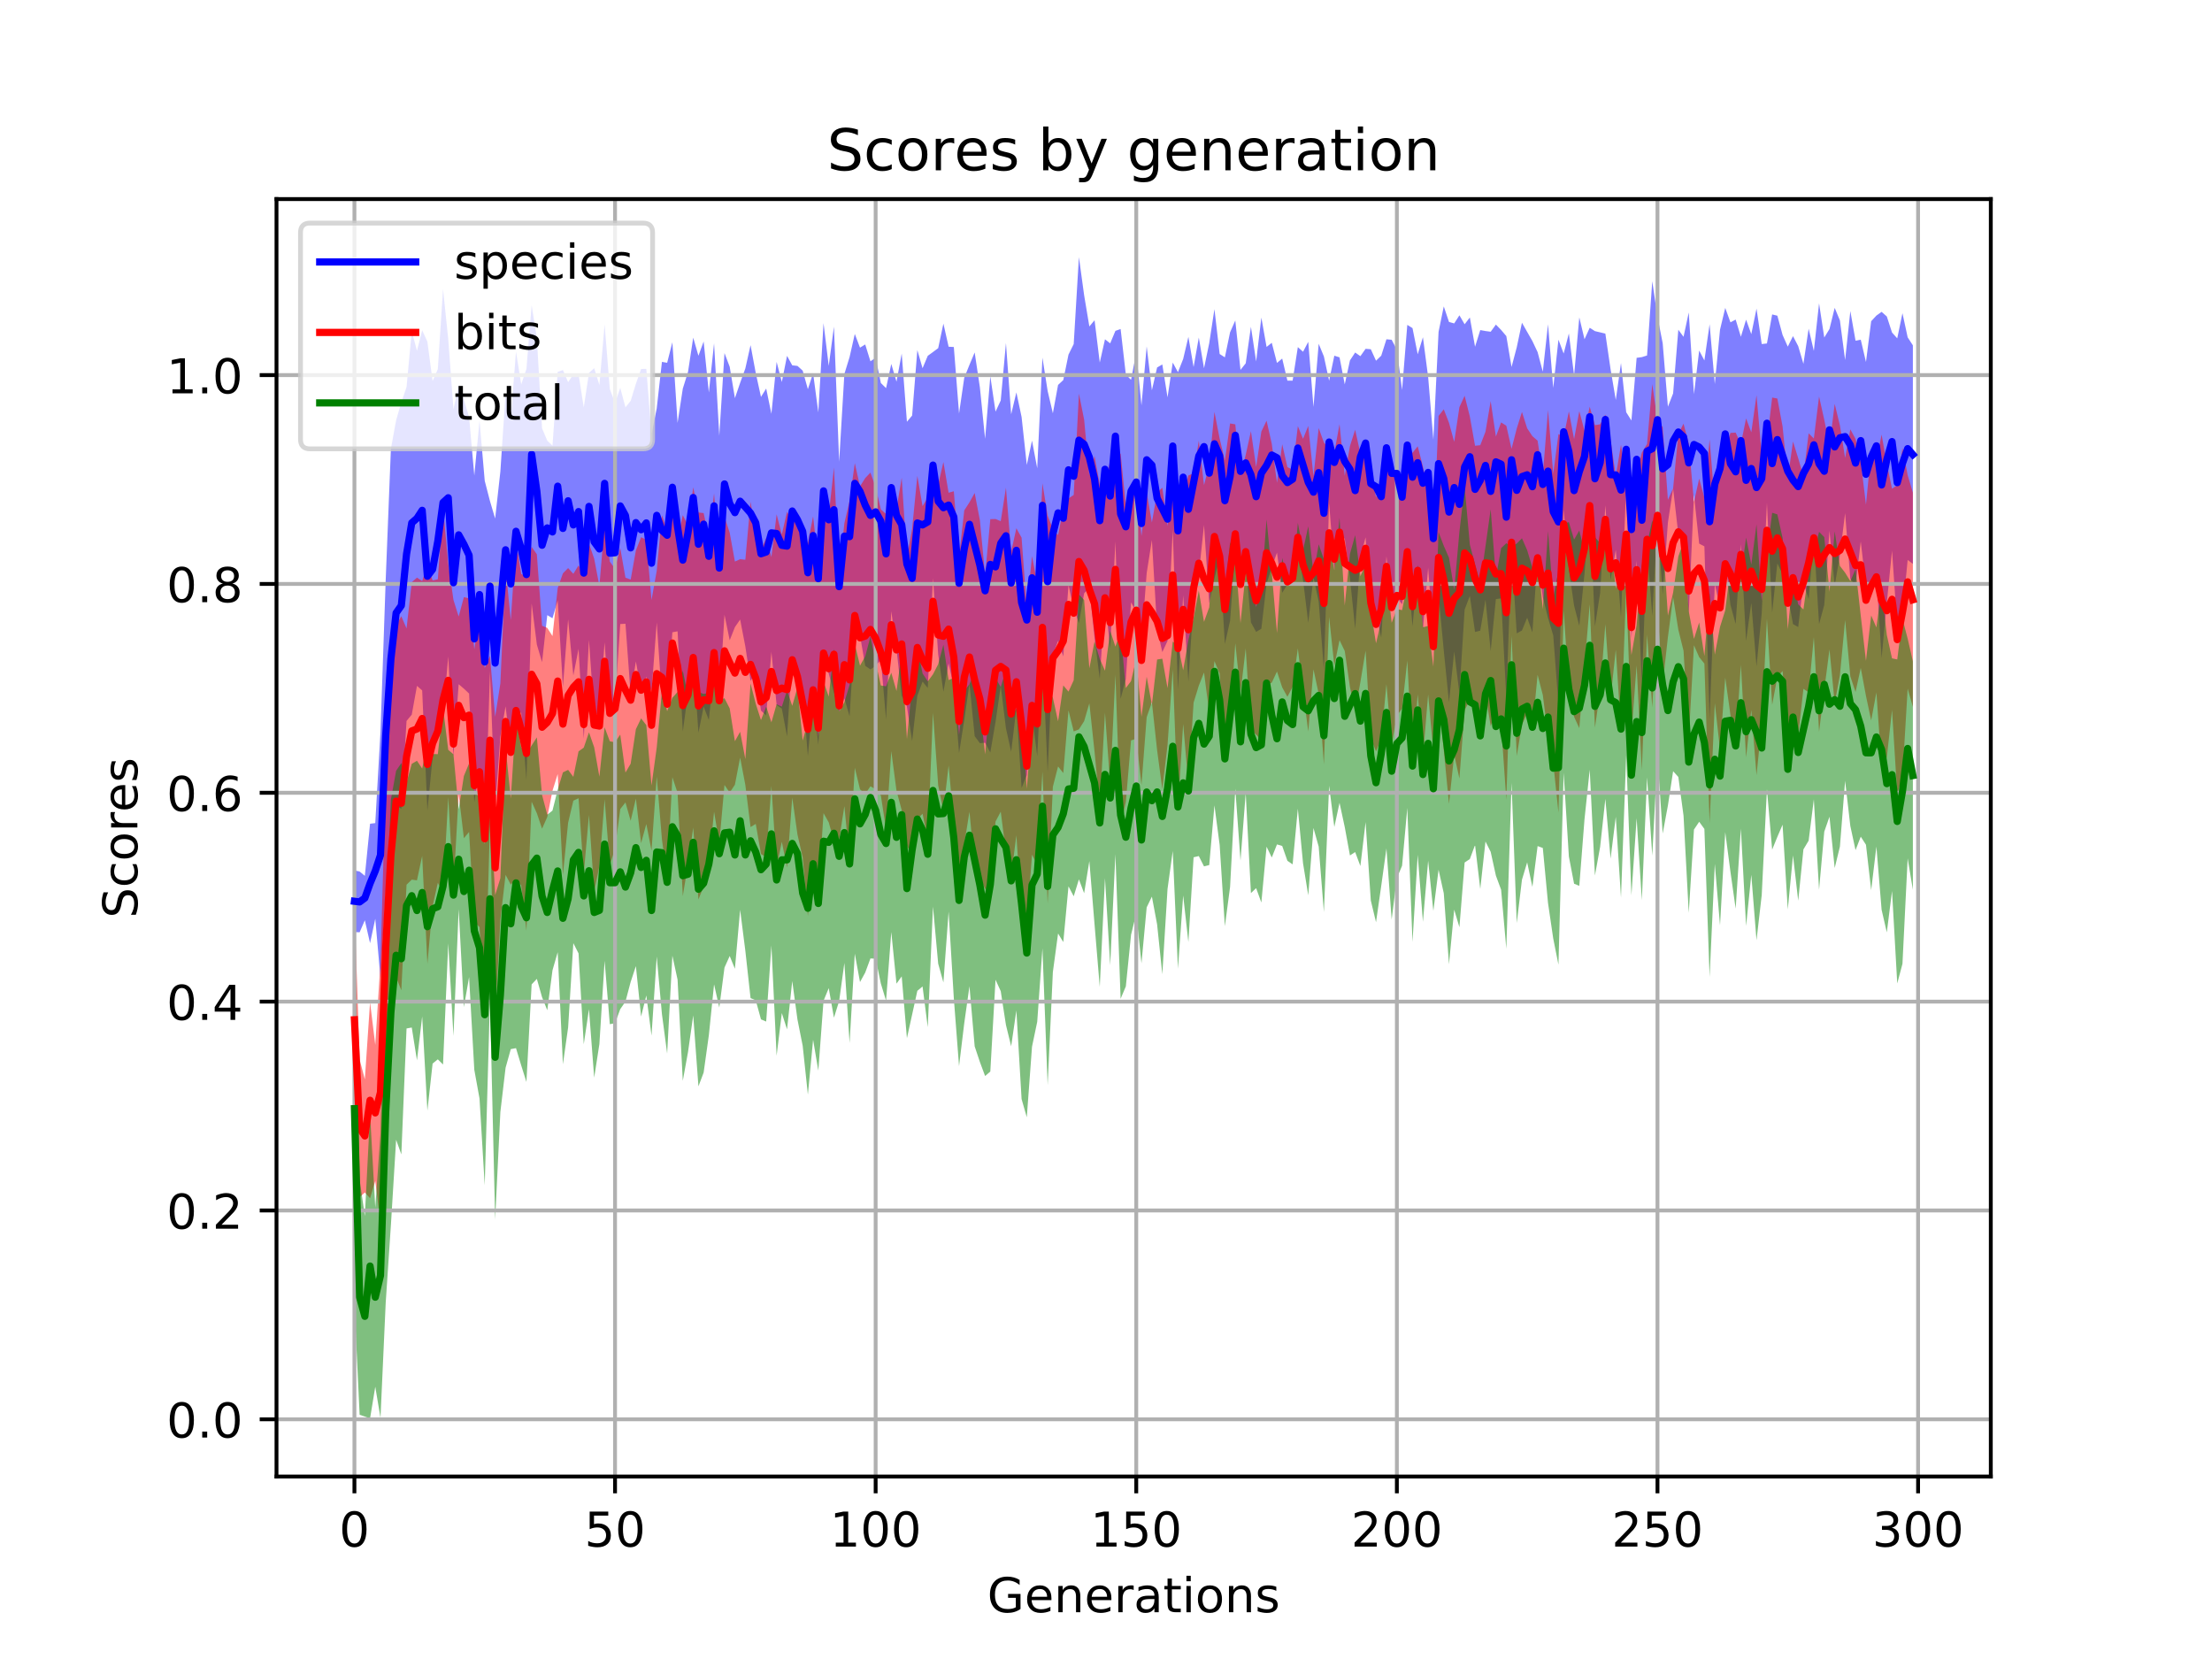 <?xml version="1.0" encoding="utf-8" standalone="no"?>
<!DOCTYPE svg PUBLIC "-//W3C//DTD SVG 1.1//EN"
  "http://www.w3.org/Graphics/SVG/1.1/DTD/svg11.dtd">
<!-- Created with matplotlib (https://matplotlib.org/) -->
<svg height="345.6pt" version="1.1" viewBox="0 0 460.8 345.6" width="460.8pt" xmlns="http://www.w3.org/2000/svg" xmlns:xlink="http://www.w3.org/1999/xlink">
 <defs>
  <style type="text/css">
*{stroke-linecap:butt;stroke-linejoin:round;}
  </style>
 </defs>
 <g id="figure_1">
  <g id="patch_1">
   <path d="M 0 345.6 
L 460.8 345.6 
L 460.8 0 
L 0 0 
z
" style="fill:#ffffff;"/>
  </g>
  <g id="axes_1">
   <g id="patch_2">
    <path d="M 57.6 307.584 
L 414.72 307.584 
L 414.72 41.472 
L 57.6 41.472 
z
" style="fill:#ffffff;"/>
   </g>
   <g id="PolyCollection_1">
    <path clip-path="url(#p587d9babb1)" d="M 73.833 181.337 
L 73.833 194.165 
L 74.919 194.212 
L 76.004 191.71 
L 77.09 196.48 
L 78.176 191.394 
L 79.262 203.784 
L 80.348 185.695 
L 81.433 181.073 
L 82.519 167.828 
L 83.605 168.482 
L 84.691 150.185 
L 85.777 148.878 
L 86.862 142.88 
L 87.948 143.827 
L 89.034 168.897 
L 90.12 157.813 
L 91.206 148.509 
L 92.291 149.171 
L 93.377 136.748 
L 94.463 157.516 
L 95.549 142.537 
L 96.635 143.458 
L 97.72 144.48 
L 98.806 167.112 
L 99.892 160.114 
L 100.978 175.64 
L 102.064 139.838 
L 103.149 168.237 
L 104.235 153.44 
L 105.321 147.136 
L 106.407 156.31 
L 107.493 148.104 
L 108.578 148.534 
L 109.664 162.529 
L 110.75 125.686 
L 111.836 134.274 
L 112.922 137.943 
L 114.007 128.143 
L 115.093 128.788 
L 116.179 125.091 
L 117.265 143.084 
L 118.351 129.023 
L 119.436 140.721 
L 120.522 135.177 
L 121.608 153.897 
L 122.694 133.302 
L 123.78 149.056 
L 124.865 148.499 
L 125.951 133.815 
L 127.037 149.446 
L 128.123 146.356 
L 129.209 129.998 
L 130.294 129.935 
L 131.38 144.76 
L 132.466 137.79 
L 133.552 143.843 
L 134.638 141.018 
L 135.723 144.128 
L 136.809 129.65 
L 137.895 145.616 
L 138.981 147.435 
L 140.067 131.718 
L 141.152 131.516 
L 142.238 152.406 
L 143.324 144.495 
L 144.41 136.94 
L 145.496 152.635 
L 146.581 147.233 
L 147.667 149.999 
L 148.753 139.239 
L 149.839 145.912 
L 150.925 128.072 
L 152.01 133.386 
L 153.096 130.641 
L 154.182 129.06 
L 155.268 134.676 
L 156.354 141.846 
L 157.439 140.127 
L 158.525 148.03 
L 159.611 149.036 
L 160.697 135.809 
L 161.783 146.887 
L 162.868 147.607 
L 163.954 153.401 
L 165.04 136.797 
L 166.126 140.317 
L 167.212 144.208 
L 168.297 157.545 
L 169.383 145.413 
L 170.469 155.188 
L 171.555 137.212 
L 172.641 140.34 
L 173.726 144.317 
L 174.812 148.256 
L 175.898 145.468 
L 176.984 149.209 
L 178.07 131.824 
L 179.155 132.347 
L 180.241 138.705 
L 181.327 139.461 
L 182.413 138.729 
L 183.499 137.408 
L 184.584 149.9 
L 185.67 127.333 
L 186.756 135.2 
L 187.842 144.908 
L 188.928 147.17 
L 190.013 154.382 
L 191.099 144.954 
L 192.185 141.989 
L 193.271 143.321 
L 194.357 120.444 
L 195.442 136.323 
L 196.528 144.116 
L 197.614 138.205 
L 198.7 143.079 
L 199.786 156.896 
L 200.871 149.989 
L 201.957 142.443 
L 203.043 153.36 
L 204.129 154.817 
L 205.215 154.737 
L 206.3 156.76 
L 207.386 150.418 
L 208.472 142.928 
L 209.558 151.739 
L 210.644 156.623 
L 211.729 147.543 
L 212.815 164.162 
L 213.901 161.478 
L 214.987 148.943 
L 216.073 157.537 
L 217.158 136.042 
L 218.244 160.896 
L 219.33 136.401 
L 220.416 133.503 
L 221.502 136.743 
L 222.587 121.871 
L 223.673 126.753 
L 224.759 129.822 
L 225.845 123.596 
L 226.931 122.502 
L 228.016 132.905 
L 229.102 141.411 
L 230.188 124.827 
L 231.274 135.146 
L 232.36 112.796 
L 233.445 145.592 
L 234.531 141.464 
L 235.617 125.486 
L 236.703 127.387 
L 237.789 133.675 
L 238.875 119.392 
L 239.96 112.49 
L 241.046 131.033 
L 242.132 135.842 
L 243.218 133.523 
L 244.304 110.305 
L 245.389 143.666 
L 246.475 124.022 
L 247.561 142.014 
L 248.647 125.086 
L 249.733 119.629 
L 250.818 109.365 
L 251.904 125.646 
L 252.99 120.512 
L 254.076 116.157 
L 255.162 134.164 
L 256.247 129.339 
L 257.333 114.595 
L 258.419 119.347 
L 259.505 117.163 
L 260.591 129.66 
L 261.676 131.64 
L 262.762 130.98 
L 263.848 121.643 
L 264.934 118.166 
L 266.02 115.121 
L 267.105 123.49 
L 268.191 121.758 
L 269.277 120.334 
L 270.363 114.344 
L 271.449 120.873 
L 272.534 129.739 
L 273.62 120.288 
L 274.706 125.293 
L 275.792 139.595 
L 276.878 104.85 
L 277.963 118.567 
L 279.049 112.063 
L 280.135 112.155 
L 281.221 120.444 
L 282.307 130.971 
L 283.392 116.147 
L 284.478 111.926 
L 285.564 128.718 
L 286.65 127.627 
L 287.736 132.845 
L 288.821 115.885 
L 289.907 126.447 
L 290.993 124.404 
L 292.079 125.898 
L 293.165 117.752 
L 294.25 130.465 
L 295.336 118.965 
L 296.422 131.078 
L 297.508 118.286 
L 298.594 132.824 
L 299.679 124.009 
L 300.765 135.556 
L 301.851 146.293 
L 302.937 135.756 
L 304.023 144.447 
L 305.108 126.994 
L 306.194 124.153 
L 307.28 131.662 
L 308.366 131.374 
L 309.452 124.953 
L 310.537 135.623 
L 311.623 124.802 
L 312.709 124.657 
L 313.795 145.456 
L 314.881 115.108 
L 315.966 131.951 
L 317.052 131.344 
L 318.138 128.675 
L 319.224 131.739 
L 320.31 116.107 
L 321.395 124.416 
L 322.481 128.73 
L 323.567 132.382 
L 324.653 146.696 
L 325.739 106.246 
L 326.824 118.66 
L 327.91 126.188 
L 328.996 130.369 
L 330.082 119.521 
L 331.168 105.339 
L 332.253 130.487 
L 333.339 123.559 
L 334.425 105.272 
L 335.511 120.84 
L 336.597 114.559 
L 337.682 128.58 
L 338.768 101.323 
L 339.854 133.034 
L 340.94 116.823 
L 342.026 142.364 
L 343.111 113.944 
L 344.197 128.34 
L 345.283 108.867 
L 346.369 123.839 
L 347.455 108.872 
L 348.54 101.773 
L 349.626 111.308 
L 350.712 111.849 
L 351.798 127.769 
L 352.884 103.082 
L 353.969 113.25 
L 355.055 113.819 
L 356.141 149.829 
L 357.227 121.65 
L 358.313 126.545 
L 359.398 116.64 
L 360.484 126.031 
L 361.57 129.999 
L 362.656 113.414 
L 363.742 133.542 
L 364.827 125.592 
L 365.913 138.839 
L 366.999 127.75 
L 368.085 104.778 
L 369.171 127.654 
L 370.256 117.381 
L 371.342 119.631 
L 372.428 124.118 
L 373.514 130.011 
L 374.6 130.629 
L 375.685 121.393 
L 376.771 124.797 
L 377.857 112.223 
L 378.943 130.027 
L 380.029 126.023 
L 381.114 110.554 
L 382.2 122.067 
L 383.286 115.631 
L 384.372 106.904 
L 385.458 120.616 
L 386.543 121.965 
L 387.629 112.803 
L 388.715 122.2 
L 389.801 123.547 
L 390.887 120.013 
L 391.972 137.081 
L 393.058 125.563 
L 394.144 114.706 
L 395.23 130.608 
L 396.316 127.79 
L 397.401 116.647 
L 398.487 117.465 
L 398.487 71.938 
L 398.487 71.938 
L 397.401 70.269 
L 396.316 65.245 
L 395.23 70.484 
L 394.144 69.272 
L 393.058 65.928 
L 391.972 64.964 
L 390.887 65.743 
L 389.801 66.914 
L 388.715 75.404 
L 387.629 70.766 
L 386.543 70.971 
L 385.458 64.793 
L 384.372 75.006 
L 383.286 66.75 
L 382.2 64.133 
L 381.114 68.538 
L 380.029 70.315 
L 378.943 63.192 
L 377.857 73.108 
L 376.771 68.473 
L 375.685 75.797 
L 374.6 72.107 
L 373.514 70.022 
L 372.428 72.211 
L 371.342 69.771 
L 370.256 65.764 
L 369.171 65.504 
L 368.085 71.547 
L 366.999 71.672 
L 365.913 64.295 
L 364.827 69.608 
L 363.742 66.589 
L 362.656 70.158 
L 361.57 66.573 
L 360.484 67.153 
L 359.398 64.141 
L 358.313 68.672 
L 357.227 79.994 
L 356.141 67.546 
L 355.055 75.088 
L 353.969 73.02 
L 352.884 82.11 
L 351.798 65.097 
L 350.712 70.166 
L 349.626 68.691 
L 348.54 81.956 
L 347.455 84.723 
L 346.369 71.504 
L 345.283 65.984 
L 344.197 58.59 
L 343.111 74.054 
L 342.026 74.395 
L 340.94 74.543 
L 339.854 87.597 
L 338.768 85.874 
L 337.682 75.632 
L 336.597 83.311 
L 335.511 76.925 
L 334.425 69.497 
L 333.339 69.237 
L 332.253 68.979 
L 331.168 68.279 
L 330.082 70.673 
L 328.996 66.115 
L 327.91 78.213 
L 326.824 69.465 
L 325.739 73.653 
L 324.653 70.762 
L 323.567 80.814 
L 322.481 67.548 
L 321.395 77.435 
L 320.31 73.348 
L 319.224 71.046 
L 318.138 69.141 
L 317.052 67.231 
L 315.966 72.353 
L 314.881 76.449 
L 313.795 70.015 
L 312.709 68.732 
L 311.623 67.615 
L 310.537 69.108 
L 309.452 68.959 
L 308.366 68.761 
L 307.28 72.226 
L 306.194 66.136 
L 305.108 67.552 
L 304.023 65.682 
L 302.937 67.375 
L 301.851 67.064 
L 300.765 63.831 
L 299.679 69.141 
L 298.594 91.566 
L 297.508 78.542 
L 296.422 70.254 
L 295.336 73.805 
L 294.25 68.354 
L 293.165 67.679 
L 292.079 81.239 
L 290.993 72.846 
L 289.907 70.78 
L 288.821 70.68 
L 287.736 74.097 
L 286.65 75.142 
L 285.564 72.752 
L 284.478 72.666 
L 283.392 74.201 
L 282.307 73.432 
L 281.221 75.077 
L 280.135 80.066 
L 279.049 74.443 
L 277.963 74.098 
L 276.878 79.311 
L 275.792 74.255 
L 274.706 71.616 
L 273.62 84.768 
L 272.534 71.21 
L 271.449 73.276 
L 270.363 72.31 
L 269.277 79.3 
L 268.191 79.3 
L 267.105 74.692 
L 266.02 75.604 
L 264.934 71.41 
L 263.848 72.275 
L 262.762 66.157 
L 261.676 75.3 
L 260.591 68.082 
L 259.505 75.686 
L 258.419 77.052 
L 257.333 66.761 
L 256.247 69.222 
L 255.162 74.442 
L 254.076 73.744 
L 252.99 64.401 
L 251.904 71.492 
L 250.818 76.712 
L 249.733 70.313 
L 248.647 76.463 
L 247.561 70.179 
L 246.475 74.785 
L 245.389 77.533 
L 244.304 75.531 
L 243.218 82.775 
L 242.132 75.922 
L 241.046 76.554 
L 239.96 81.298 
L 238.875 72.168 
L 237.789 84.449 
L 236.703 73.451 
L 235.617 79.126 
L 234.531 78.018 
L 233.445 68.539 
L 232.36 68.923 
L 231.274 71.528 
L 230.188 70.684 
L 229.102 75.525 
L 228.016 66.713 
L 226.931 68.011 
L 225.845 61.508 
L 224.759 53.568 
L 223.673 71.668 
L 222.587 73.871 
L 221.502 79.176 
L 220.416 80.185 
L 219.33 86.091 
L 218.244 81.454 
L 217.158 74.51 
L 216.073 97.547 
L 214.987 91.788 
L 213.901 96.857 
L 212.815 86.863 
L 211.729 81.745 
L 210.644 86.305 
L 209.558 71.477 
L 208.472 83.425 
L 207.386 85.76 
L 206.3 78.393 
L 205.215 91.417 
L 204.129 80.711 
L 203.043 73.422 
L 201.957 76 
L 200.871 78.699 
L 199.786 86.134 
L 198.7 72.288 
L 197.614 72.228 
L 196.528 67.418 
L 195.442 72.526 
L 194.357 73.335 
L 193.271 74.123 
L 192.185 76.71 
L 191.099 72.928 
L 190.013 86.566 
L 188.928 87.862 
L 187.842 73.652 
L 186.756 79.514 
L 185.67 75.817 
L 184.584 80.859 
L 183.499 79.786 
L 182.413 74.532 
L 181.327 75.271 
L 180.241 71.754 
L 179.155 72.421 
L 178.07 69.569 
L 176.984 74.38 
L 175.898 77.904 
L 174.812 96.169 
L 173.726 68.044 
L 172.641 76.221 
L 171.555 67.313 
L 170.469 85.908 
L 169.383 77.724 
L 168.297 81.08 
L 167.212 77.206 
L 166.126 76.225 
L 165.04 76.107 
L 163.954 74.13 
L 162.868 79.585 
L 161.783 75.389 
L 160.697 86.206 
L 159.611 80.94 
L 158.525 82.686 
L 157.439 77.719 
L 156.354 71.902 
L 155.268 76.749 
L 154.182 79.764 
L 153.096 82.942 
L 152.01 76.403 
L 150.925 73.556 
L 149.839 90.772 
L 148.753 71.524 
L 147.667 81.778 
L 146.581 71.144 
L 145.496 74.113 
L 144.41 70.343 
L 143.324 77.493 
L 142.238 80.963 
L 141.152 88.096 
L 140.067 71.293 
L 138.981 75.576 
L 137.895 75.381 
L 136.809 85.072 
L 135.723 90.519 
L 134.638 76.842 
L 133.552 76.865 
L 132.466 79.944 
L 131.38 83.507 
L 130.294 84.858 
L 129.209 80.792 
L 128.123 83.942 
L 127.037 81.044 
L 125.951 67.575 
L 124.865 80.215 
L 123.78 76.697 
L 122.694 77.679 
L 121.608 84.879 
L 120.522 77.959 
L 119.436 77.979 
L 118.351 79.618 
L 117.265 77.086 
L 116.179 77.465 
L 115.093 92.842 
L 114.007 91.8 
L 112.922 89.232 
L 111.836 70.442 
L 110.75 63.579 
L 109.664 76.861 
L 108.578 80.075 
L 107.493 73.25 
L 106.407 86.988 
L 105.321 81.926 
L 104.235 98.236 
L 103.149 108.02 
L 102.064 104.364 
L 100.978 100.156 
L 99.892 87.612 
L 98.806 99.07 
L 97.72 86.862 
L 96.635 83.29 
L 95.549 80.295 
L 94.463 85.285 
L 93.377 70.631 
L 92.291 60.201 
L 91.206 76.907 
L 90.12 79.385 
L 89.034 71.181 
L 87.948 68.79 
L 86.862 73.07 
L 85.777 68.968 
L 84.691 80.626 
L 83.605 83.804 
L 82.519 87.538 
L 81.433 93.496 
L 80.348 120.842 
L 79.262 152.489 
L 78.176 171.466 
L 77.09 171.6 
L 76.004 182.452 
L 74.919 181.56 
L 73.833 181.337 
z
" style="fill:#0000ff;fill-opacity:0.5;"/>
   </g>
   <g id="PolyCollection_2">
    <path clip-path="url(#p587d9babb1)" d="M 73.833 188.584 
L 73.833 236.291 
L 74.919 249.395 
L 76.004 248.413 
L 77.09 249.621 
L 78.176 246.016 
L 79.262 254.732 
L 80.348 232.583 
L 81.433 219.805 
L 82.519 203.583 
L 83.605 206.292 
L 84.691 184.303 
L 85.777 183.245 
L 86.862 183.391 
L 87.948 178.304 
L 89.034 200.786 
L 90.12 188.768 
L 91.206 183.912 
L 92.291 185.98 
L 93.377 166.082 
L 94.463 185.029 
L 95.549 165.435 
L 96.635 174.611 
L 97.72 173.312 
L 98.806 192.064 
L 99.892 193.126 
L 100.978 210.332 
L 102.064 171.773 
L 103.149 212.258 
L 104.235 191.603 
L 105.321 182.248 
L 106.407 184.28 
L 107.493 183.14 
L 108.578 184.444 
L 109.664 193.897 
L 110.75 167.006 
L 111.836 169.414 
L 112.922 172.636 
L 114.007 170.19 
L 115.093 164.734 
L 116.179 161.255 
L 117.265 182.254 
L 118.351 171.394 
L 119.436 166.796 
L 120.522 166.288 
L 121.608 182.01 
L 122.694 169.775 
L 123.78 185.719 
L 124.865 180.411 
L 125.951 166.505 
L 127.037 180.23 
L 128.123 176.802 
L 129.209 168.552 
L 130.294 167.163 
L 131.38 170.99 
L 132.466 166.365 
L 133.552 175.649 
L 134.638 171.658 
L 135.723 177.195 
L 136.809 161.783 
L 137.895 174.878 
L 138.981 182.873 
L 140.067 161.908 
L 141.152 165.173 
L 142.238 186.668 
L 143.324 180.094 
L 144.41 172.419 
L 145.496 187.373 
L 146.581 184.675 
L 147.667 180.051 
L 148.753 169.101 
L 149.839 175.642 
L 150.925 163.524 
L 152.01 165.12 
L 153.096 163.466 
L 154.182 157.836 
L 155.268 163.52 
L 156.354 172.29 
L 157.439 171.638 
L 158.525 177.897 
L 159.611 178.577 
L 160.697 163.724 
L 161.783 180.597 
L 162.868 175.366 
L 163.954 180.733 
L 165.04 166.162 
L 166.126 173.848 
L 167.212 178.628 
L 168.297 190.81 
L 169.383 179.83 
L 170.469 186.111 
L 171.555 169.396 
L 172.641 171.316 
L 173.726 175.177 
L 174.812 174.94 
L 175.898 167.927 
L 176.984 178.966 
L 178.07 159.948 
L 179.155 164.435 
L 180.241 165.419 
L 181.327 163.794 
L 182.413 164.44 
L 183.499 165.734 
L 184.584 172.775 
L 185.67 156.484 
L 186.756 164.715 
L 187.842 168.784 
L 188.928 176.196 
L 190.013 178.189 
L 191.099 170.646 
L 192.185 169.508 
L 193.271 174.824 
L 194.357 148.498 
L 195.442 163.614 
L 196.528 168.874 
L 197.614 159.469 
L 198.7 171.537 
L 199.786 184.57 
L 200.871 175.834 
L 201.957 169.095 
L 203.043 180.635 
L 204.129 182.846 
L 205.215 185.153 
L 206.3 185.466 
L 207.386 171.15 
L 208.472 169.09 
L 209.558 177.605 
L 210.644 182.525 
L 211.729 174.013 
L 212.815 190.419 
L 213.901 192.582 
L 214.987 178.048 
L 216.073 180.153 
L 217.158 160.711 
L 218.244 188.255 
L 219.33 163.894 
L 220.416 159.667 
L 221.502 161.046 
L 222.587 147.993 
L 223.673 152.369 
L 224.759 151.946 
L 225.845 150.231 
L 226.931 146.52 
L 228.016 156.615 
L 229.102 167.966 
L 230.188 148.49 
L 231.274 163.347 
L 232.36 140.558 
L 233.445 171.911 
L 234.531 167.058 
L 235.617 154.245 
L 236.703 153.891 
L 237.789 163.511 
L 238.875 149.402 
L 239.96 146.293 
L 241.046 156.269 
L 242.132 164.387 
L 243.218 155.228 
L 244.304 139.477 
L 245.389 168.51 
L 246.475 150.821 
L 247.561 163.348 
L 248.647 146.383 
L 249.733 142.836 
L 250.818 140.093 
L 251.904 148.46 
L 252.99 137.713 
L 254.076 140.331 
L 255.162 158.078 
L 256.247 150.241 
L 257.333 134.007 
L 258.419 144.314 
L 259.505 135.084 
L 260.591 152.204 
L 261.676 153.019 
L 262.762 154.277 
L 263.848 142.671 
L 264.934 142.202 
L 266.02 139.892 
L 267.105 143.193 
L 268.191 145.156 
L 269.277 143.072 
L 270.363 135.085 
L 271.449 143.992 
L 272.534 152.393 
L 273.62 139.439 
L 274.706 144.528 
L 275.792 159.254 
L 276.878 128.525 
L 277.963 138.679 
L 279.049 133.364 
L 280.135 135.611 
L 281.221 143.136 
L 282.307 148.086 
L 283.392 142.105 
L 284.478 135.545 
L 285.564 153.742 
L 286.65 156.514 
L 287.736 153.992 
L 288.821 142.532 
L 289.907 155.199 
L 290.993 149.089 
L 292.079 147.59 
L 293.165 137.595 
L 294.25 158.439 
L 295.336 144.653 
L 296.422 157.672 
L 297.508 144.67 
L 298.594 156.494 
L 299.679 145.621 
L 300.765 156.271 
L 301.851 167.445 
L 302.937 157.255 
L 304.023 162.173 
L 305.108 147.925 
L 306.194 145.836 
L 307.28 148.288 
L 308.366 153.034 
L 309.452 144.572 
L 310.537 151.265 
L 311.623 148.218 
L 312.709 150.998 
L 313.795 166.605 
L 314.881 132.422 
L 315.966 157.468 
L 317.052 150.917 
L 318.138 148.651 
L 319.224 151.879 
L 320.31 140.578 
L 321.395 144.786 
L 322.481 153.353 
L 323.567 158.884 
L 324.653 169.279 
L 325.739 127.269 
L 326.824 143.152 
L 327.91 149.321 
L 328.996 151.683 
L 330.082 138.814 
L 331.168 125.91 
L 332.253 151.581 
L 333.339 144.087 
L 334.425 130.025 
L 335.511 145.422 
L 336.597 135.375 
L 337.682 151.99 
L 338.768 122.423 
L 339.854 152.964 
L 340.94 138.614 
L 342.026 160.435 
L 343.111 132.203 
L 344.197 147.355 
L 345.283 127.122 
L 346.369 142.508 
L 347.455 132.747 
L 348.54 124.407 
L 349.626 131.179 
L 350.712 135.574 
L 351.798 153.864 
L 352.884 134.425 
L 353.969 136.9 
L 355.055 138.237 
L 356.141 171.434 
L 357.227 146.517 
L 358.313 156.127 
L 359.398 141.16 
L 360.484 148.921 
L 361.57 155.245 
L 362.656 138.489 
L 363.742 157.792 
L 364.827 147.907 
L 365.913 161.491 
L 366.999 150.904 
L 368.085 128.927 
L 369.171 146.83 
L 370.256 141.08 
L 371.342 139.79 
L 372.428 151.708 
L 373.514 148.703 
L 374.6 153.258 
L 375.685 143.493 
L 376.771 144.223 
L 377.857 132.729 
L 378.943 152.459 
L 380.029 143.681 
L 381.114 135.287 
L 382.2 146.505 
L 383.286 140.67 
L 384.372 129.191 
L 385.458 140.908 
L 386.543 144.158 
L 387.629 139.148 
L 388.715 144.969 
L 389.801 150.089 
L 390.887 144.249 
L 391.972 159.735 
L 393.058 157.792 
L 394.144 147.888 
L 395.23 165.415 
L 396.316 161.749 
L 397.401 143.455 
L 398.487 147.273 
L 398.487 102.625 
L 398.487 102.625 
L 397.401 98.967 
L 396.316 93.319 
L 395.23 101.075 
L 394.144 101.805 
L 393.058 96.652 
L 391.972 90.524 
L 390.887 96.069 
L 389.801 94.026 
L 388.715 105.134 
L 387.629 96.161 
L 386.543 91.433 
L 385.458 89.428 
L 384.372 95.39 
L 383.286 88.618 
L 382.2 84.136 
L 381.114 92.859 
L 380.029 87.444 
L 378.943 82.594 
L 377.857 91.348 
L 376.771 90.27 
L 375.685 99.146 
L 374.6 95.468 
L 373.514 91.972 
L 372.428 99.629 
L 371.342 88.828 
L 370.256 83.019 
L 369.171 82.816 
L 368.085 92.006 
L 366.999 94.679 
L 365.913 82.318 
L 364.827 90.049 
L 363.742 87.161 
L 362.656 92.459 
L 361.57 90.117 
L 360.484 90.181 
L 359.398 93.7 
L 358.313 97.146 
L 357.227 104.939 
L 356.141 91.551 
L 355.055 103.665 
L 353.969 99.709 
L 352.884 104.565 
L 351.798 92.391 
L 350.712 88.256 
L 349.626 90.394 
L 348.54 101.72 
L 347.455 104.102 
L 346.369 88.981 
L 345.283 87.577 
L 344.197 80.016 
L 343.111 92.488 
L 342.026 94.284 
L 340.94 98.713 
L 339.854 108.498 
L 338.768 100.12 
L 337.682 92.644 
L 336.597 99.103 
L 335.511 91.61 
L 334.425 86.36 
L 333.339 88.392 
L 332.253 88.57 
L 331.168 84.725 
L 330.082 89.72 
L 328.996 85.649 
L 327.91 91.469 
L 326.824 85.703 
L 325.739 90.974 
L 324.653 90.419 
L 323.567 98.689 
L 322.481 85.395 
L 321.395 99.014 
L 320.31 91.8 
L 319.224 90.858 
L 318.138 89.22 
L 317.052 85.816 
L 315.966 89.261 
L 314.881 93.498 
L 313.795 88.685 
L 312.709 87.995 
L 311.623 90.945 
L 310.537 83.557 
L 309.452 89.933 
L 308.366 92.739 
L 307.28 92.856 
L 306.194 86.77 
L 305.108 82.446 
L 304.023 84.808 
L 302.937 92.04 
L 301.851 88.074 
L 300.765 85.266 
L 299.679 86.637 
L 298.594 112.91 
L 297.508 102.568 
L 296.422 97.169 
L 295.336 92.968 
L 294.25 94.339 
L 293.165 92.247 
L 292.079 100.93 
L 290.993 98.996 
L 289.907 97.937 
L 288.821 93.454 
L 287.736 99.931 
L 286.65 103.626 
L 285.564 97.453 
L 284.478 92.891 
L 283.392 94.495 
L 282.307 89.521 
L 281.221 92.899 
L 280.135 99.104 
L 279.049 88.348 
L 277.963 94.316 
L 276.878 93.457 
L 275.792 92.173 
L 274.706 89.171 
L 273.62 99.221 
L 272.534 88.729 
L 271.449 91.407 
L 270.363 88.765 
L 269.277 97.841 
L 268.191 97.305 
L 267.105 92.54 
L 266.02 100.569 
L 264.934 92.446 
L 263.848 87.635 
L 262.762 89.897 
L 261.676 97.268 
L 260.591 89.81 
L 259.505 94.737 
L 258.419 99.198 
L 257.333 88.393 
L 256.247 88.21 
L 255.162 95.893 
L 254.076 91.374 
L 252.99 85.801 
L 251.904 96.868 
L 250.818 101.051 
L 249.733 91.798 
L 248.647 98.608 
L 247.561 99.048 
L 246.475 103.082 
L 245.389 101.72 
L 244.304 100.072 
L 243.218 109.587 
L 242.132 101.589 
L 241.046 102.623 
L 239.96 108.84 
L 238.875 102.576 
L 237.789 111.653 
L 236.703 100.319 
L 235.617 104.88 
L 234.531 105.284 
L 233.445 94.415 
L 232.36 96.654 
L 231.274 96.068 
L 230.188 100.571 
L 229.102 101.013 
L 228.016 95.001 
L 226.931 99.032 
L 225.845 87.414 
L 224.759 82.001 
L 223.673 103.104 
L 222.587 103.816 
L 221.502 106.079 
L 220.416 111.457 
L 219.33 110.222 
L 218.244 107.395 
L 217.158 100.68 
L 216.073 121.474 
L 214.987 115.848 
L 213.901 126.627 
L 212.815 112.008 
L 211.729 110.036 
L 210.644 114.968 
L 209.558 101.579 
L 208.472 108.566 
L 207.386 108.118 
L 206.3 108.15 
L 205.215 119.794 
L 204.129 108.375 
L 203.043 102.699 
L 201.957 104.639 
L 200.871 106.323 
L 199.786 115.994 
L 198.7 102.336 
L 197.614 102.643 
L 196.528 96.242 
L 195.442 100.946 
L 194.357 102.03 
L 193.271 103.622 
L 192.185 105.441 
L 191.099 99.117 
L 190.013 110.116 
L 188.928 116.132 
L 187.842 99.509 
L 186.756 106.078 
L 185.67 103.798 
L 184.584 107.064 
L 183.499 106.132 
L 182.413 101.454 
L 181.327 98.449 
L 180.241 99.588 
L 179.155 101.311 
L 178.07 96.482 
L 176.984 104.298 
L 175.898 108.992 
L 174.812 119.14 
L 173.726 97.388 
L 172.641 107.302 
L 171.555 102.691 
L 170.469 117.241 
L 169.383 107.568 
L 168.297 113.068 
L 167.212 114.617 
L 166.126 108.048 
L 165.04 108.709 
L 163.954 106.601 
L 162.868 111.319 
L 161.783 107.137 
L 160.697 116.04 
L 159.611 112.075 
L 158.525 114.568 
L 157.439 110.942 
L 156.354 104.527 
L 155.268 116.606 
L 154.182 116.489 
L 153.096 116.976 
L 152.01 110.978 
L 150.925 107.646 
L 149.839 116.332 
L 148.753 102.782 
L 147.667 111.921 
L 146.581 106.882 
L 145.496 106.76 
L 144.41 101.509 
L 143.324 109.49 
L 142.238 107.308 
L 141.152 112.332 
L 140.067 106.011 
L 138.981 110.536 
L 137.895 107.345 
L 136.809 118.894 
L 135.723 124.988 
L 134.638 112.444 
L 133.552 111.913 
L 132.466 114.66 
L 131.38 120.732 
L 130.294 120.336 
L 129.209 114.167 
L 128.123 118.473 
L 127.037 116.985 
L 125.951 109.01 
L 124.865 122.092 
L 123.78 116.37 
L 122.694 113.257 
L 121.608 119.875 
L 120.522 117.777 
L 119.436 119.537 
L 118.351 118.338 
L 117.265 119.437 
L 116.179 122.503 
L 115.093 132.507 
L 114.007 130.798 
L 112.922 130.358 
L 111.836 115.466 
L 110.75 113.917 
L 109.664 120.028 
L 108.578 119.581 
L 107.493 112.863 
L 106.407 129.184 
L 105.321 118.338 
L 104.235 142.355 
L 103.149 149.305 
L 102.064 136.615 
L 100.978 139.163 
L 99.892 128.421 
L 98.806 135.257 
L 97.72 124.646 
L 96.635 124.397 
L 95.549 128.428 
L 94.463 124.974 
L 93.377 117.363 
L 92.291 105.612 
L 91.206 120.679 
L 90.12 120.913 
L 89.034 117.695 
L 87.948 121.04 
L 86.862 120.322 
L 85.777 121.285 
L 84.691 130.915 
L 83.605 128.376 
L 82.519 130.192 
L 81.433 136.61 
L 80.348 162.424 
L 79.262 200.348 
L 78.176 217.663 
L 77.09 208.797 
L 76.004 224.858 
L 74.919 220.721 
L 73.833 188.584 
z
" style="fill:#ff0000;fill-opacity:0.5;"/>
   </g>
   <g id="PolyCollection_3">
    <path clip-path="url(#p587d9babb1)" d="M 73.833 190.163 
L 73.833 271.75 
L 74.919 294.718 
L 76.004 295.1 
L 77.09 295.488 
L 78.176 288.879 
L 79.262 295.359 
L 80.348 271.415 
L 81.433 255.192 
L 82.519 237.433 
L 83.605 240.475 
L 84.691 214.247 
L 85.777 214.054 
L 86.862 220.885 
L 87.948 211.751 
L 89.034 231.375 
L 90.12 221.555 
L 91.206 220.681 
L 92.291 221.754 
L 93.377 196.533 
L 94.463 215.798 
L 95.549 189.398 
L 96.635 209.793 
L 97.72 203.541 
L 98.806 222.858 
L 99.892 228.836 
L 100.978 246.915 
L 102.064 208.37 
L 103.149 254.037 
L 104.235 231.653 
L 105.321 222.434 
L 106.407 218.55 
L 107.493 218.347 
L 108.578 221.946 
L 109.664 225.389 
L 110.75 205.069 
L 111.836 203.917 
L 112.922 207.735 
L 114.007 210.45 
L 115.093 202.131 
L 116.179 198.356 
L 117.265 221.705 
L 118.351 214.045 
L 119.436 196.476 
L 120.522 198.61 
L 121.608 217.536 
L 122.694 210.227 
L 123.78 224.495 
L 124.865 217.483 
L 125.951 200.147 
L 127.037 213.356 
L 128.123 213.152 
L 129.209 210.22 
L 130.294 208.645 
L 131.38 204.548 
L 132.466 201.259 
L 133.552 211.762 
L 134.638 207.37 
L 135.723 215.721 
L 136.809 199.267 
L 137.895 211.27 
L 138.981 219.469 
L 140.067 199.089 
L 141.152 204.079 
L 142.238 225.155 
L 143.324 219.167 
L 144.41 211.529 
L 145.496 226.305 
L 146.581 223.434 
L 147.667 215.639 
L 148.753 205.056 
L 149.839 209.884 
L 150.925 201.561 
L 152.01 199.153 
L 153.096 201.812 
L 154.182 189.533 
L 155.268 198.071 
L 156.354 207.92 
L 157.439 208.382 
L 158.525 212.35 
L 159.611 212.808 
L 160.697 196.948 
L 161.783 219.925 
L 162.868 211.039 
L 163.954 214.436 
L 165.04 204.365 
L 166.126 212.382 
L 167.212 217.843 
L 168.297 228.018 
L 169.383 216.59 
L 170.469 223.021 
L 171.555 208.489 
L 172.641 205.846 
L 173.726 212.006 
L 174.812 208.527 
L 175.898 200.594 
L 176.984 217.286 
L 178.07 198.665 
L 179.155 204.582 
L 180.241 202.604 
L 181.327 199.664 
L 182.413 199.708 
L 183.499 204.896 
L 184.584 208.468 
L 185.67 194.147 
L 186.756 204.913 
L 187.842 203.399 
L 188.928 216.271 
L 190.013 211.352 
L 191.099 206.408 
L 192.185 205.495 
L 193.271 213.979 
L 194.357 188.857 
L 195.442 200.747 
L 196.528 204.663 
L 197.614 189.915 
L 198.7 207.962 
L 199.786 222.093 
L 200.871 213.148 
L 201.957 205.442 
L 203.043 217.978 
L 204.129 221.227 
L 205.215 224.155 
L 206.3 223.222 
L 207.386 204.094 
L 208.472 206.483 
L 209.558 213.517 
L 210.644 217.959 
L 211.729 210.495 
L 212.815 228.943 
L 213.901 232.755 
L 214.987 218.042 
L 216.073 212.855 
L 217.158 197.56 
L 218.244 226.026 
L 219.33 202.505 
L 220.416 194.458 
L 221.502 196.252 
L 222.587 184.64 
L 223.673 186.713 
L 224.759 183.179 
L 225.845 186.072 
L 226.931 179.374 
L 228.016 192.597 
L 229.102 205.597 
L 230.188 182.929 
L 231.274 201.08 
L 232.36 177.946 
L 233.445 208.059 
L 234.531 205.488 
L 235.617 194.735 
L 236.703 190.307 
L 237.789 200.681 
L 238.875 189.015 
L 239.96 186.784 
L 241.046 192.562 
L 242.132 202.95 
L 243.218 185.186 
L 244.304 177.274 
L 245.389 201.805 
L 246.475 186.548 
L 247.561 196.246 
L 248.647 178.588 
L 249.733 178.331 
L 250.818 180.483 
L 251.904 180.208 
L 252.99 167.78 
L 254.076 176.007 
L 255.162 192.945 
L 256.247 184.766 
L 257.333 164.308 
L 258.419 179.281 
L 259.505 165.2 
L 260.591 186.045 
L 261.676 185.017 
L 262.762 188.019 
L 263.848 176.379 
L 264.934 178.629 
L 266.02 175.905 
L 267.105 176.227 
L 268.191 179.318 
L 269.277 180.059 
L 270.363 168.462 
L 271.449 179.853 
L 272.534 186.508 
L 273.62 172.481 
L 274.706 176.362 
L 275.792 190.007 
L 276.878 163.698 
L 277.963 172.279 
L 279.049 167.244 
L 280.135 172.289 
L 281.221 178.203 
L 282.307 177.5 
L 283.392 180.408 
L 284.478 171.262 
L 285.564 187.589 
L 286.65 192.108 
L 287.736 184.542 
L 288.821 176.737 
L 289.907 191.571 
L 290.993 182.923 
L 292.079 180.346 
L 293.165 168.319 
L 294.25 196.234 
L 295.336 178.064 
L 296.422 192.034 
L 297.508 179.302 
L 298.594 189.756 
L 299.679 181.172 
L 300.765 186.081 
L 301.851 200.86 
L 302.937 189.498 
L 304.023 193.163 
L 305.108 179.677 
L 306.194 178.952 
L 307.28 176.031 
L 308.366 185.18 
L 309.452 175.296 
L 310.537 177.46 
L 311.623 182.411 
L 312.709 185.343 
L 313.795 197.646 
L 314.881 163.071 
L 315.966 192.292 
L 317.052 183.26 
L 318.138 179.64 
L 319.224 184.757 
L 320.31 176.254 
L 321.395 176.647 
L 322.481 188.124 
L 323.567 195.516 
L 324.653 200.954 
L 325.739 160.988 
L 326.824 178.425 
L 327.91 184.096 
L 328.996 184.539 
L 330.082 170.655 
L 331.168 160.341 
L 332.253 182.385 
L 333.339 176.402 
L 334.425 166.415 
L 335.511 178.872 
L 336.597 170.155 
L 337.682 186.955 
L 338.768 157.378 
L 339.854 186.502 
L 340.94 170.435 
L 342.026 187.511 
L 343.111 161.947 
L 344.197 178.238 
L 345.283 157.554 
L 346.369 173.634 
L 347.455 167.812 
L 348.54 160.656 
L 349.626 161.852 
L 350.712 169.919 
L 351.798 190.168 
L 352.884 172.812 
L 353.969 171.191 
L 355.055 172.678 
L 356.141 203.517 
L 357.227 179.976 
L 358.313 192.767 
L 359.398 173.348 
L 360.484 181.611 
L 361.57 189.289 
L 362.656 172.616 
L 363.742 192.892 
L 364.827 182.235 
L 365.913 195.881 
L 366.999 186.469 
L 368.085 164.388 
L 369.171 176.995 
L 370.256 174.335 
L 371.342 171.801 
L 372.428 189.444 
L 373.514 178.202 
L 374.6 187.632 
L 375.685 176.947 
L 376.771 175.126 
L 377.857 166.512 
L 378.943 185.348 
L 380.029 173.249 
L 381.114 170.136 
L 382.2 180.827 
L 383.286 176.363 
L 384.372 162.669 
L 385.458 172.077 
L 386.543 177.095 
L 387.629 174.291 
L 388.715 175.977 
L 389.801 185.45 
L 390.887 176.343 
L 391.972 189.519 
L 393.058 194.232 
L 394.144 185.609 
L 395.23 204.87 
L 396.316 200.775 
L 397.401 178.813 
L 398.487 185.354 
L 398.487 137.777 
L 398.487 137.777 
L 397.401 133.03 
L 396.316 128.903 
L 395.23 137.373 
L 394.144 137.144 
L 393.058 132.265 
L 391.972 122.761 
L 390.887 130.71 
L 389.801 128.206 
L 388.715 137.67 
L 387.629 128.251 
L 386.543 118.583 
L 385.458 121.06 
L 384.372 119.305 
L 383.286 117.897 
L 382.2 110.683 
L 381.114 123.262 
L 380.029 111.892 
L 378.943 110.785 
L 377.857 115.445 
L 376.771 119.232 
L 375.685 126.962 
L 374.6 125.89 
L 373.514 120.55 
L 372.428 131.083 
L 371.342 112.055 
L 370.256 107.159 
L 369.171 106.818 
L 368.085 115.48 
L 366.999 125.181 
L 365.913 109.22 
L 364.827 117.603 
L 363.742 111.974 
L 362.656 120.164 
L 361.57 121.512 
L 360.484 118.51 
L 359.398 127.148 
L 358.313 130.581 
L 357.227 136.359 
L 356.141 123.492 
L 355.055 136.652 
L 353.969 129.665 
L 352.884 133.09 
L 351.798 127.35 
L 350.712 112.881 
L 349.626 115.907 
L 348.54 123.449 
L 347.455 128.237 
L 346.369 111.801 
L 345.283 112.939 
L 344.197 108.402 
L 343.111 113.359 
L 342.026 117.712 
L 340.94 130.203 
L 339.854 136.454 
L 338.768 120.293 
L 337.682 116.828 
L 336.597 122.584 
L 335.511 112.682 
L 334.425 109.797 
L 333.339 113.116 
L 332.253 111.915 
L 331.168 108.506 
L 330.082 114.895 
L 328.996 110.517 
L 327.91 112.401 
L 326.824 108.768 
L 325.739 109.078 
L 324.653 118.879 
L 323.567 124.539 
L 322.481 110.622 
L 321.395 126.881 
L 320.31 116.353 
L 319.224 118.257 
L 318.138 114.614 
L 317.052 112.129 
L 315.966 113.227 
L 314.881 113.887 
L 313.795 113.163 
L 312.709 114.18 
L 311.623 120.294 
L 310.537 106.083 
L 309.452 113.79 
L 308.366 121.416 
L 307.28 117.601 
L 306.194 113.438 
L 305.108 101.368 
L 304.023 110.772 
L 302.937 122.864 
L 301.851 116.188 
L 300.765 113.696 
L 299.679 110.852 
L 298.594 138.865 
L 297.508 130.399 
L 296.422 130.67 
L 295.336 117.716 
L 294.25 122.942 
L 293.165 121.719 
L 292.079 127.103 
L 290.993 126.861 
L 289.907 129.734 
L 288.821 120.108 
L 287.736 129.432 
L 286.65 134.004 
L 285.564 127.348 
L 284.478 117.652 
L 283.392 120.035 
L 282.307 111.482 
L 281.221 115.366 
L 280.135 126.147 
L 279.049 107.844 
L 277.963 118.761 
L 276.878 112.765 
L 275.792 116.527 
L 274.706 113.386 
L 273.62 119.508 
L 272.534 109.64 
L 271.449 114.614 
L 270.363 108.908 
L 269.277 121.826 
L 268.191 120.899 
L 267.105 116.214 
L 266.02 131.885 
L 264.934 119.32 
L 263.848 108.206 
L 262.762 122.312 
L 261.676 126.465 
L 260.591 119.84 
L 259.505 119.221 
L 258.419 129.797 
L 257.333 115.732 
L 256.247 112.98 
L 255.162 123.242 
L 254.076 115.663 
L 252.99 111.94 
L 251.904 126.512 
L 250.818 129.537 
L 249.733 123.047 
L 248.647 128.719 
L 247.561 133.325 
L 246.475 139.612 
L 245.389 134.431 
L 244.304 133.651 
L 243.218 143.347 
L 242.132 137.217 
L 241.046 137.386 
L 239.96 146.821 
L 238.875 140.963 
L 237.789 149.295 
L 236.703 137.172 
L 235.617 141.882 
L 234.531 143.328 
L 233.445 131.542 
L 232.36 134.699 
L 231.274 131.404 
L 230.188 139.714 
L 229.102 137.272 
L 228.016 133.613 
L 226.931 139.227 
L 225.845 124.99 
L 224.759 123.819 
L 223.673 141.701 
L 222.587 144.075 
L 221.502 142.785 
L 220.416 150.256 
L 219.33 145.352 
L 218.244 143.3 
L 217.158 138.322 
L 216.073 151.317 
L 214.987 150.64 
L 213.901 164.323 
L 212.815 147.671 
L 211.729 147.692 
L 210.644 149.053 
L 209.558 139.527 
L 208.472 143.135 
L 207.386 141.227 
L 206.3 145.267 
L 205.215 157.13 
L 204.129 147.558 
L 203.043 139.913 
L 201.957 142.536 
L 200.871 143.943 
L 199.786 153.057 
L 198.7 141.211 
L 197.614 141.664 
L 196.528 134.295 
L 195.442 138.367 
L 194.357 140.469 
L 193.271 141.942 
L 192.185 140.293 
L 191.099 134.847 
L 190.013 142.72 
L 188.928 153.95 
L 187.842 136.029 
L 186.756 143.955 
L 185.67 140.139 
L 184.584 142.967 
L 183.499 142.797 
L 182.413 137.901 
L 181.327 132.62 
L 180.241 136.736 
L 179.155 138.665 
L 178.07 134.167 
L 176.984 142.676 
L 175.898 146.29 
L 174.812 148.247 
L 173.726 135.162 
L 172.641 145.116 
L 171.555 141.989 
L 170.469 153.404 
L 169.383 143.276 
L 168.297 150.399 
L 167.212 154.257 
L 166.126 143.239 
L 165.04 147.036 
L 163.954 143.812 
L 162.868 147.2 
L 161.783 146.702 
L 160.697 150.467 
L 159.611 147.207 
L 158.525 150.005 
L 157.439 146.621 
L 156.354 142.384 
L 155.268 158.132 
L 154.182 152.444 
L 153.096 154.409 
L 152.01 147.575 
L 150.925 145.454 
L 149.839 145.831 
L 148.753 141.098 
L 147.667 144.341 
L 146.581 144.542 
L 145.496 144.177 
L 144.41 139.419 
L 143.324 145.058 
L 142.238 139.688 
L 141.152 144.146 
L 140.067 145.359 
L 138.981 148.152 
L 137.895 143.994 
L 136.809 155.709 
L 135.723 163.629 
L 134.638 151.066 
L 133.552 149.649 
L 132.466 151.899 
L 131.38 159.089 
L 130.294 160.941 
L 129.209 153.023 
L 128.123 154.624 
L 127.037 154.419 
L 125.951 151.524 
L 124.865 161.804 
L 123.78 155.677 
L 122.694 152.554 
L 121.608 155.741 
L 120.522 156.523 
L 119.436 161.833 
L 118.351 160.379 
L 117.265 160.898 
L 116.179 164.513 
L 115.093 168.851 
L 114.007 169.716 
L 112.922 165.619 
L 111.836 153.6 
L 110.75 155.301 
L 109.664 156.996 
L 108.578 155.67 
L 107.493 149.489 
L 106.407 166.341 
L 105.321 155.722 
L 104.235 182.944 
L 103.149 186.454 
L 102.064 166.088 
L 100.978 175.852 
L 99.892 166.079 
L 98.806 164.974 
L 97.72 159.031 
L 96.635 161.646 
L 95.549 168.589 
L 94.463 157.138 
L 93.377 156.207 
L 92.291 147.474 
L 91.206 157.109 
L 90.12 157.071 
L 89.034 154.717 
L 87.948 160.105 
L 86.862 158.481 
L 85.777 159.117 
L 84.691 163.013 
L 83.605 158.964 
L 82.519 160.562 
L 81.433 166.549 
L 80.348 192.047 
L 79.262 236.05 
L 78.176 251.58 
L 77.09 231.997 
L 76.004 253.328 
L 74.919 245.749 
L 73.833 190.163 
z
" style="fill:#008000;fill-opacity:0.5;"/>
   </g>
   <g id="matplotlib.axis_1">
    <g id="xtick_1">
     <g id="line2d_1">
      <path clip-path="url(#p587d9babb1)" d="M 73.833 307.584 
L 73.833 41.472 
" style="fill:none;stroke:#b0b0b0;stroke-linecap:square;stroke-width:0.8;"/>
     </g>
     <g id="line2d_2">
      <defs>
       <path d="M 0 0 
L 0 3.5 
" id="m86feea2583" style="stroke:#000000;stroke-width:0.8;"/>
      </defs>
      <g>
       <use style="stroke:#000000;stroke-width:0.8;" x="73.833" xlink:href="#m86feea2583" y="307.584"/>
      </g>
     </g>
     <g id="text_1">
      <!-- 0 -->
      <defs>
       <path d="M 31.781 66.406 
Q 24.172 66.406 20.328 58.906 
Q 16.5 51.422 16.5 36.375 
Q 16.5 21.391 20.328 13.891 
Q 24.172 6.391 31.781 6.391 
Q 39.453 6.391 43.281 13.891 
Q 47.125 21.391 47.125 36.375 
Q 47.125 51.422 43.281 58.906 
Q 39.453 66.406 31.781 66.406 
z
M 31.781 74.219 
Q 44.047 74.219 50.516 64.516 
Q 56.984 54.828 56.984 36.375 
Q 56.984 17.969 50.516 8.266 
Q 44.047 -1.422 31.781 -1.422 
Q 19.531 -1.422 13.062 8.266 
Q 6.594 17.969 6.594 36.375 
Q 6.594 54.828 13.062 64.516 
Q 19.531 74.219 31.781 74.219 
z
" id="DejaVuSans-48"/>
      </defs>
      <g transform="translate(70.651 322.182)scale(0.1 -0.1)">
       <use xlink:href="#DejaVuSans-48"/>
      </g>
     </g>
    </g>
    <g id="xtick_2">
     <g id="line2d_3">
      <path clip-path="url(#p587d9babb1)" d="M 128.123 307.584 
L 128.123 41.472 
" style="fill:none;stroke:#b0b0b0;stroke-linecap:square;stroke-width:0.8;"/>
     </g>
     <g id="line2d_4">
      <g>
       <use style="stroke:#000000;stroke-width:0.8;" x="128.123" xlink:href="#m86feea2583" y="307.584"/>
      </g>
     </g>
     <g id="text_2">
      <!-- 50 -->
      <defs>
       <path d="M 10.797 72.906 
L 49.516 72.906 
L 49.516 64.594 
L 19.828 64.594 
L 19.828 46.734 
Q 21.969 47.469 24.109 47.828 
Q 26.266 48.188 28.422 48.188 
Q 40.625 48.188 47.75 41.5 
Q 54.891 34.812 54.891 23.391 
Q 54.891 11.625 47.562 5.094 
Q 40.234 -1.422 26.906 -1.422 
Q 22.312 -1.422 17.547 -0.641 
Q 12.797 0.141 7.719 1.703 
L 7.719 11.625 
Q 12.109 9.234 16.797 8.062 
Q 21.484 6.891 26.703 6.891 
Q 35.156 6.891 40.078 11.328 
Q 45.016 15.766 45.016 23.391 
Q 45.016 31 40.078 35.438 
Q 35.156 39.891 26.703 39.891 
Q 22.75 39.891 18.812 39.016 
Q 14.891 38.141 10.797 36.281 
z
" id="DejaVuSans-53"/>
      </defs>
      <g transform="translate(121.76 322.182)scale(0.1 -0.1)">
       <use xlink:href="#DejaVuSans-53"/>
       <use x="63.623" xlink:href="#DejaVuSans-48"/>
      </g>
     </g>
    </g>
    <g id="xtick_3">
     <g id="line2d_5">
      <path clip-path="url(#p587d9babb1)" d="M 182.413 307.584 
L 182.413 41.472 
" style="fill:none;stroke:#b0b0b0;stroke-linecap:square;stroke-width:0.8;"/>
     </g>
     <g id="line2d_6">
      <g>
       <use style="stroke:#000000;stroke-width:0.8;" x="182.413" xlink:href="#m86feea2583" y="307.584"/>
      </g>
     </g>
     <g id="text_3">
      <!-- 100 -->
      <defs>
       <path d="M 12.406 8.297 
L 28.516 8.297 
L 28.516 63.922 
L 10.984 60.406 
L 10.984 69.391 
L 28.422 72.906 
L 38.281 72.906 
L 38.281 8.297 
L 54.391 8.297 
L 54.391 0 
L 12.406 0 
z
" id="DejaVuSans-49"/>
      </defs>
      <g transform="translate(172.869 322.182)scale(0.1 -0.1)">
       <use xlink:href="#DejaVuSans-49"/>
       <use x="63.623" xlink:href="#DejaVuSans-48"/>
       <use x="127.246" xlink:href="#DejaVuSans-48"/>
      </g>
     </g>
    </g>
    <g id="xtick_4">
     <g id="line2d_7">
      <path clip-path="url(#p587d9babb1)" d="M 236.703 307.584 
L 236.703 41.472 
" style="fill:none;stroke:#b0b0b0;stroke-linecap:square;stroke-width:0.8;"/>
     </g>
     <g id="line2d_8">
      <g>
       <use style="stroke:#000000;stroke-width:0.8;" x="236.703" xlink:href="#m86feea2583" y="307.584"/>
      </g>
     </g>
     <g id="text_4">
      <!-- 150 -->
      <g transform="translate(227.159 322.182)scale(0.1 -0.1)">
       <use xlink:href="#DejaVuSans-49"/>
       <use x="63.623" xlink:href="#DejaVuSans-53"/>
       <use x="127.246" xlink:href="#DejaVuSans-48"/>
      </g>
     </g>
    </g>
    <g id="xtick_5">
     <g id="line2d_9">
      <path clip-path="url(#p587d9babb1)" d="M 290.993 307.584 
L 290.993 41.472 
" style="fill:none;stroke:#b0b0b0;stroke-linecap:square;stroke-width:0.8;"/>
     </g>
     <g id="line2d_10">
      <g>
       <use style="stroke:#000000;stroke-width:0.8;" x="290.993" xlink:href="#m86feea2583" y="307.584"/>
      </g>
     </g>
     <g id="text_5">
      <!-- 200 -->
      <defs>
       <path d="M 19.188 8.297 
L 53.609 8.297 
L 53.609 0 
L 7.328 0 
L 7.328 8.297 
Q 12.938 14.109 22.625 23.891 
Q 32.328 33.688 34.812 36.531 
Q 39.547 41.844 41.422 45.531 
Q 43.312 49.219 43.312 52.781 
Q 43.312 58.594 39.234 62.25 
Q 35.156 65.922 28.609 65.922 
Q 23.969 65.922 18.812 64.312 
Q 13.672 62.703 7.812 59.422 
L 7.812 69.391 
Q 13.766 71.781 18.938 73 
Q 24.125 74.219 28.422 74.219 
Q 39.75 74.219 46.484 68.547 
Q 53.219 62.891 53.219 53.422 
Q 53.219 48.922 51.531 44.891 
Q 49.859 40.875 45.406 35.406 
Q 44.188 33.984 37.641 27.219 
Q 31.109 20.453 19.188 8.297 
z
" id="DejaVuSans-50"/>
      </defs>
      <g transform="translate(281.449 322.182)scale(0.1 -0.1)">
       <use xlink:href="#DejaVuSans-50"/>
       <use x="63.623" xlink:href="#DejaVuSans-48"/>
       <use x="127.246" xlink:href="#DejaVuSans-48"/>
      </g>
     </g>
    </g>
    <g id="xtick_6">
     <g id="line2d_11">
      <path clip-path="url(#p587d9babb1)" d="M 345.283 307.584 
L 345.283 41.472 
" style="fill:none;stroke:#b0b0b0;stroke-linecap:square;stroke-width:0.8;"/>
     </g>
     <g id="line2d_12">
      <g>
       <use style="stroke:#000000;stroke-width:0.8;" x="345.283" xlink:href="#m86feea2583" y="307.584"/>
      </g>
     </g>
     <g id="text_6">
      <!-- 250 -->
      <g transform="translate(335.739 322.182)scale(0.1 -0.1)">
       <use xlink:href="#DejaVuSans-50"/>
       <use x="63.623" xlink:href="#DejaVuSans-53"/>
       <use x="127.246" xlink:href="#DejaVuSans-48"/>
      </g>
     </g>
    </g>
    <g id="xtick_7">
     <g id="line2d_13">
      <path clip-path="url(#p587d9babb1)" d="M 399.573 307.584 
L 399.573 41.472 
" style="fill:none;stroke:#b0b0b0;stroke-linecap:square;stroke-width:0.8;"/>
     </g>
     <g id="line2d_14">
      <g>
       <use style="stroke:#000000;stroke-width:0.8;" x="399.573" xlink:href="#m86feea2583" y="307.584"/>
      </g>
     </g>
     <g id="text_7">
      <!-- 300 -->
      <defs>
       <path d="M 40.578 39.312 
Q 47.656 37.797 51.625 33 
Q 55.609 28.219 55.609 21.188 
Q 55.609 10.406 48.188 4.484 
Q 40.766 -1.422 27.094 -1.422 
Q 22.516 -1.422 17.656 -0.516 
Q 12.797 0.391 7.625 2.203 
L 7.625 11.719 
Q 11.719 9.328 16.594 8.109 
Q 21.484 6.891 26.812 6.891 
Q 36.078 6.891 40.938 10.547 
Q 45.797 14.203 45.797 21.188 
Q 45.797 27.641 41.281 31.266 
Q 36.766 34.906 28.719 34.906 
L 20.219 34.906 
L 20.219 43.016 
L 29.109 43.016 
Q 36.375 43.016 40.234 45.922 
Q 44.094 48.828 44.094 54.297 
Q 44.094 59.906 40.109 62.906 
Q 36.141 65.922 28.719 65.922 
Q 24.656 65.922 20.016 65.031 
Q 15.375 64.156 9.812 62.312 
L 9.812 71.094 
Q 15.438 72.656 20.344 73.438 
Q 25.25 74.219 29.594 74.219 
Q 40.828 74.219 47.359 69.109 
Q 53.906 64.016 53.906 55.328 
Q 53.906 49.266 50.438 45.094 
Q 46.969 40.922 40.578 39.312 
z
" id="DejaVuSans-51"/>
      </defs>
      <g transform="translate(390.029 322.182)scale(0.1 -0.1)">
       <use xlink:href="#DejaVuSans-51"/>
       <use x="63.623" xlink:href="#DejaVuSans-48"/>
       <use x="127.246" xlink:href="#DejaVuSans-48"/>
      </g>
     </g>
    </g>
    <g id="text_8">
     <!-- Generations -->
     <defs>
      <path d="M 59.516 10.406 
L 59.516 29.984 
L 43.406 29.984 
L 43.406 38.094 
L 69.281 38.094 
L 69.281 6.781 
Q 63.578 2.734 56.688 0.656 
Q 49.812 -1.422 42 -1.422 
Q 24.906 -1.422 15.25 8.562 
Q 5.609 18.562 5.609 36.375 
Q 5.609 54.25 15.25 64.234 
Q 24.906 74.219 42 74.219 
Q 49.125 74.219 55.547 72.453 
Q 61.969 70.703 67.391 67.281 
L 67.391 56.781 
Q 61.922 61.422 55.766 63.766 
Q 49.609 66.109 42.828 66.109 
Q 29.438 66.109 22.719 58.641 
Q 16.016 51.172 16.016 36.375 
Q 16.016 21.625 22.719 14.156 
Q 29.438 6.688 42.828 6.688 
Q 48.047 6.688 52.141 7.594 
Q 56.25 8.5 59.516 10.406 
z
" id="DejaVuSans-71"/>
      <path d="M 56.203 29.594 
L 56.203 25.203 
L 14.891 25.203 
Q 15.484 15.922 20.484 11.062 
Q 25.484 6.203 34.422 6.203 
Q 39.594 6.203 44.453 7.469 
Q 49.312 8.734 54.109 11.281 
L 54.109 2.781 
Q 49.266 0.734 44.188 -0.344 
Q 39.109 -1.422 33.891 -1.422 
Q 20.797 -1.422 13.156 6.188 
Q 5.516 13.812 5.516 26.812 
Q 5.516 40.234 12.766 48.109 
Q 20.016 56 32.328 56 
Q 43.359 56 49.781 48.891 
Q 56.203 41.797 56.203 29.594 
z
M 47.219 32.234 
Q 47.125 39.594 43.094 43.984 
Q 39.062 48.391 32.422 48.391 
Q 24.906 48.391 20.391 44.141 
Q 15.875 39.891 15.188 32.172 
z
" id="DejaVuSans-101"/>
      <path d="M 54.891 33.016 
L 54.891 0 
L 45.906 0 
L 45.906 32.719 
Q 45.906 40.484 42.875 44.328 
Q 39.844 48.188 33.797 48.188 
Q 26.516 48.188 22.312 43.547 
Q 18.109 38.922 18.109 30.906 
L 18.109 0 
L 9.078 0 
L 9.078 54.688 
L 18.109 54.688 
L 18.109 46.188 
Q 21.344 51.125 25.703 53.562 
Q 30.078 56 35.797 56 
Q 45.219 56 50.047 50.172 
Q 54.891 44.344 54.891 33.016 
z
" id="DejaVuSans-110"/>
      <path d="M 41.109 46.297 
Q 39.594 47.172 37.812 47.578 
Q 36.031 48 33.891 48 
Q 26.266 48 22.188 43.047 
Q 18.109 38.094 18.109 28.812 
L 18.109 0 
L 9.078 0 
L 9.078 54.688 
L 18.109 54.688 
L 18.109 46.188 
Q 20.953 51.172 25.484 53.578 
Q 30.031 56 36.531 56 
Q 37.453 56 38.578 55.875 
Q 39.703 55.766 41.062 55.516 
z
" id="DejaVuSans-114"/>
      <path d="M 34.281 27.484 
Q 23.391 27.484 19.188 25 
Q 14.984 22.516 14.984 16.5 
Q 14.984 11.719 18.141 8.906 
Q 21.297 6.109 26.703 6.109 
Q 34.188 6.109 38.703 11.406 
Q 43.219 16.703 43.219 25.484 
L 43.219 27.484 
z
M 52.203 31.203 
L 52.203 0 
L 43.219 0 
L 43.219 8.297 
Q 40.141 3.328 35.547 0.953 
Q 30.953 -1.422 24.312 -1.422 
Q 15.922 -1.422 10.953 3.297 
Q 6 8.016 6 15.922 
Q 6 25.141 12.172 29.828 
Q 18.359 34.516 30.609 34.516 
L 43.219 34.516 
L 43.219 35.406 
Q 43.219 41.609 39.141 45 
Q 35.062 48.391 27.688 48.391 
Q 23 48.391 18.547 47.266 
Q 14.109 46.141 10.016 43.891 
L 10.016 52.203 
Q 14.938 54.109 19.578 55.047 
Q 24.219 56 28.609 56 
Q 40.484 56 46.344 49.844 
Q 52.203 43.703 52.203 31.203 
z
" id="DejaVuSans-97"/>
      <path d="M 18.312 70.219 
L 18.312 54.688 
L 36.812 54.688 
L 36.812 47.703 
L 18.312 47.703 
L 18.312 18.016 
Q 18.312 11.328 20.141 9.422 
Q 21.969 7.516 27.594 7.516 
L 36.812 7.516 
L 36.812 0 
L 27.594 0 
Q 17.188 0 13.234 3.875 
Q 9.281 7.766 9.281 18.016 
L 9.281 47.703 
L 2.688 47.703 
L 2.688 54.688 
L 9.281 54.688 
L 9.281 70.219 
z
" id="DejaVuSans-116"/>
      <path d="M 9.422 54.688 
L 18.406 54.688 
L 18.406 0 
L 9.422 0 
z
M 9.422 75.984 
L 18.406 75.984 
L 18.406 64.594 
L 9.422 64.594 
z
" id="DejaVuSans-105"/>
      <path d="M 30.609 48.391 
Q 23.391 48.391 19.188 42.75 
Q 14.984 37.109 14.984 27.297 
Q 14.984 17.484 19.156 11.844 
Q 23.344 6.203 30.609 6.203 
Q 37.797 6.203 41.984 11.859 
Q 46.188 17.531 46.188 27.297 
Q 46.188 37.016 41.984 42.703 
Q 37.797 48.391 30.609 48.391 
z
M 30.609 56 
Q 42.328 56 49.016 48.375 
Q 55.719 40.766 55.719 27.297 
Q 55.719 13.875 49.016 6.219 
Q 42.328 -1.422 30.609 -1.422 
Q 18.844 -1.422 12.172 6.219 
Q 5.516 13.875 5.516 27.297 
Q 5.516 40.766 12.172 48.375 
Q 18.844 56 30.609 56 
z
" id="DejaVuSans-111"/>
      <path d="M 44.281 53.078 
L 44.281 44.578 
Q 40.484 46.531 36.375 47.5 
Q 32.281 48.484 27.875 48.484 
Q 21.188 48.484 17.844 46.438 
Q 14.5 44.391 14.5 40.281 
Q 14.5 37.156 16.891 35.375 
Q 19.281 33.594 26.516 31.984 
L 29.594 31.297 
Q 39.156 29.25 43.188 25.516 
Q 47.219 21.781 47.219 15.094 
Q 47.219 7.469 41.188 3.016 
Q 35.156 -1.422 24.609 -1.422 
Q 20.219 -1.422 15.453 -0.562 
Q 10.688 0.297 5.422 2 
L 5.422 11.281 
Q 10.406 8.688 15.234 7.391 
Q 20.062 6.109 24.812 6.109 
Q 31.156 6.109 34.562 8.281 
Q 37.984 10.453 37.984 14.406 
Q 37.984 18.062 35.516 20.016 
Q 33.062 21.969 24.703 23.781 
L 21.578 24.516 
Q 13.234 26.266 9.516 29.906 
Q 5.812 33.547 5.812 39.891 
Q 5.812 47.609 11.281 51.797 
Q 16.75 56 26.812 56 
Q 31.781 56 36.172 55.266 
Q 40.578 54.547 44.281 53.078 
z
" id="DejaVuSans-115"/>
     </defs>
     <g transform="translate(205.662 335.861)scale(0.1 -0.1)">
      <use xlink:href="#DejaVuSans-71"/>
      <use x="77.49" xlink:href="#DejaVuSans-101"/>
      <use x="139.014" xlink:href="#DejaVuSans-110"/>
      <use x="202.393" xlink:href="#DejaVuSans-101"/>
      <use x="263.916" xlink:href="#DejaVuSans-114"/>
      <use x="305.029" xlink:href="#DejaVuSans-97"/>
      <use x="366.309" xlink:href="#DejaVuSans-116"/>
      <use x="405.518" xlink:href="#DejaVuSans-105"/>
      <use x="433.301" xlink:href="#DejaVuSans-111"/>
      <use x="494.482" xlink:href="#DejaVuSans-110"/>
      <use x="557.861" xlink:href="#DejaVuSans-115"/>
     </g>
    </g>
   </g>
   <g id="matplotlib.axis_2">
    <g id="ytick_1">
     <g id="line2d_15">
      <path clip-path="url(#p587d9babb1)" d="M 57.6 295.667 
L 414.72 295.667 
" style="fill:none;stroke:#b0b0b0;stroke-linecap:square;stroke-width:0.8;"/>
     </g>
     <g id="line2d_16">
      <defs>
       <path d="M 0 0 
L -3.5 0 
" id="mffd4d083b8" style="stroke:#000000;stroke-width:0.8;"/>
      </defs>
      <g>
       <use style="stroke:#000000;stroke-width:0.8;" x="57.6" xlink:href="#mffd4d083b8" y="295.667"/>
      </g>
     </g>
     <g id="text_9">
      <!-- 0.0 -->
      <defs>
       <path d="M 10.688 12.406 
L 21 12.406 
L 21 0 
L 10.688 0 
z
" id="DejaVuSans-46"/>
      </defs>
      <g transform="translate(34.697 299.466)scale(0.1 -0.1)">
       <use xlink:href="#DejaVuSans-48"/>
       <use x="63.623" xlink:href="#DejaVuSans-46"/>
       <use x="95.41" xlink:href="#DejaVuSans-48"/>
      </g>
     </g>
    </g>
    <g id="ytick_2">
     <g id="line2d_17">
      <path clip-path="url(#p587d9babb1)" d="M 57.6 252.161 
L 414.72 252.161 
" style="fill:none;stroke:#b0b0b0;stroke-linecap:square;stroke-width:0.8;"/>
     </g>
     <g id="line2d_18">
      <g>
       <use style="stroke:#000000;stroke-width:0.8;" x="57.6" xlink:href="#mffd4d083b8" y="252.161"/>
      </g>
     </g>
     <g id="text_10">
      <!-- 0.2 -->
      <g transform="translate(34.697 255.96)scale(0.1 -0.1)">
       <use xlink:href="#DejaVuSans-48"/>
       <use x="63.623" xlink:href="#DejaVuSans-46"/>
       <use x="95.41" xlink:href="#DejaVuSans-50"/>
      </g>
     </g>
    </g>
    <g id="ytick_3">
     <g id="line2d_19">
      <path clip-path="url(#p587d9babb1)" d="M 57.6 208.656 
L 414.72 208.656 
" style="fill:none;stroke:#b0b0b0;stroke-linecap:square;stroke-width:0.8;"/>
     </g>
     <g id="line2d_20">
      <g>
       <use style="stroke:#000000;stroke-width:0.8;" x="57.6" xlink:href="#mffd4d083b8" y="208.656"/>
      </g>
     </g>
     <g id="text_11">
      <!-- 0.4 -->
      <defs>
       <path d="M 37.797 64.312 
L 12.891 25.391 
L 37.797 25.391 
z
M 35.203 72.906 
L 47.609 72.906 
L 47.609 25.391 
L 58.016 25.391 
L 58.016 17.188 
L 47.609 17.188 
L 47.609 0 
L 37.797 0 
L 37.797 17.188 
L 4.891 17.188 
L 4.891 26.703 
z
" id="DejaVuSans-52"/>
      </defs>
      <g transform="translate(34.697 212.455)scale(0.1 -0.1)">
       <use xlink:href="#DejaVuSans-48"/>
       <use x="63.623" xlink:href="#DejaVuSans-46"/>
       <use x="95.41" xlink:href="#DejaVuSans-52"/>
      </g>
     </g>
    </g>
    <g id="ytick_4">
     <g id="line2d_21">
      <path clip-path="url(#p587d9babb1)" d="M 57.6 165.15 
L 414.72 165.15 
" style="fill:none;stroke:#b0b0b0;stroke-linecap:square;stroke-width:0.8;"/>
     </g>
     <g id="line2d_22">
      <g>
       <use style="stroke:#000000;stroke-width:0.8;" x="57.6" xlink:href="#mffd4d083b8" y="165.15"/>
      </g>
     </g>
     <g id="text_12">
      <!-- 0.6 -->
      <defs>
       <path d="M 33.016 40.375 
Q 26.375 40.375 22.484 35.828 
Q 18.609 31.297 18.609 23.391 
Q 18.609 15.531 22.484 10.953 
Q 26.375 6.391 33.016 6.391 
Q 39.656 6.391 43.531 10.953 
Q 47.406 15.531 47.406 23.391 
Q 47.406 31.297 43.531 35.828 
Q 39.656 40.375 33.016 40.375 
z
M 52.594 71.297 
L 52.594 62.312 
Q 48.875 64.062 45.094 64.984 
Q 41.312 65.922 37.594 65.922 
Q 27.828 65.922 22.672 59.328 
Q 17.531 52.734 16.797 39.406 
Q 19.672 43.656 24.016 45.922 
Q 28.375 48.188 33.594 48.188 
Q 44.578 48.188 50.953 41.516 
Q 57.328 34.859 57.328 23.391 
Q 57.328 12.156 50.688 5.359 
Q 44.047 -1.422 33.016 -1.422 
Q 20.359 -1.422 13.672 8.266 
Q 6.984 17.969 6.984 36.375 
Q 6.984 53.656 15.188 63.938 
Q 23.391 74.219 37.203 74.219 
Q 40.922 74.219 44.703 73.484 
Q 48.484 72.75 52.594 71.297 
z
" id="DejaVuSans-54"/>
      </defs>
      <g transform="translate(34.697 168.949)scale(0.1 -0.1)">
       <use xlink:href="#DejaVuSans-48"/>
       <use x="63.623" xlink:href="#DejaVuSans-46"/>
       <use x="95.41" xlink:href="#DejaVuSans-54"/>
      </g>
     </g>
    </g>
    <g id="ytick_5">
     <g id="line2d_23">
      <path clip-path="url(#p587d9babb1)" d="M 57.6 121.644 
L 414.72 121.644 
" style="fill:none;stroke:#b0b0b0;stroke-linecap:square;stroke-width:0.8;"/>
     </g>
     <g id="line2d_24">
      <g>
       <use style="stroke:#000000;stroke-width:0.8;" x="57.6" xlink:href="#mffd4d083b8" y="121.644"/>
      </g>
     </g>
     <g id="text_13">
      <!-- 0.8 -->
      <defs>
       <path d="M 31.781 34.625 
Q 24.75 34.625 20.719 30.859 
Q 16.703 27.094 16.703 20.516 
Q 16.703 13.922 20.719 10.156 
Q 24.75 6.391 31.781 6.391 
Q 38.812 6.391 42.859 10.172 
Q 46.922 13.969 46.922 20.516 
Q 46.922 27.094 42.891 30.859 
Q 38.875 34.625 31.781 34.625 
z
M 21.922 38.812 
Q 15.578 40.375 12.031 44.719 
Q 8.5 49.078 8.5 55.328 
Q 8.5 64.062 14.719 69.141 
Q 20.953 74.219 31.781 74.219 
Q 42.672 74.219 48.875 69.141 
Q 55.078 64.062 55.078 55.328 
Q 55.078 49.078 51.531 44.719 
Q 48 40.375 41.703 38.812 
Q 48.828 37.156 52.797 32.312 
Q 56.781 27.484 56.781 20.516 
Q 56.781 9.906 50.312 4.234 
Q 43.844 -1.422 31.781 -1.422 
Q 19.734 -1.422 13.25 4.234 
Q 6.781 9.906 6.781 20.516 
Q 6.781 27.484 10.781 32.312 
Q 14.797 37.156 21.922 38.812 
z
M 18.312 54.391 
Q 18.312 48.734 21.844 45.562 
Q 25.391 42.391 31.781 42.391 
Q 38.141 42.391 41.719 45.562 
Q 45.312 48.734 45.312 54.391 
Q 45.312 60.062 41.719 63.234 
Q 38.141 66.406 31.781 66.406 
Q 25.391 66.406 21.844 63.234 
Q 18.312 60.062 18.312 54.391 
z
" id="DejaVuSans-56"/>
      </defs>
      <g transform="translate(34.697 125.444)scale(0.1 -0.1)">
       <use xlink:href="#DejaVuSans-48"/>
       <use x="63.623" xlink:href="#DejaVuSans-46"/>
       <use x="95.41" xlink:href="#DejaVuSans-56"/>
      </g>
     </g>
    </g>
    <g id="ytick_6">
     <g id="line2d_25">
      <path clip-path="url(#p587d9babb1)" d="M 57.6 78.139 
L 414.72 78.139 
" style="fill:none;stroke:#b0b0b0;stroke-linecap:square;stroke-width:0.8;"/>
     </g>
     <g id="line2d_26">
      <g>
       <use style="stroke:#000000;stroke-width:0.8;" x="57.6" xlink:href="#mffd4d083b8" y="78.139"/>
      </g>
     </g>
     <g id="text_14">
      <!-- 1.0 -->
      <g transform="translate(34.697 81.938)scale(0.1 -0.1)">
       <use xlink:href="#DejaVuSans-49"/>
       <use x="63.623" xlink:href="#DejaVuSans-46"/>
       <use x="95.41" xlink:href="#DejaVuSans-48"/>
      </g>
     </g>
    </g>
    <g id="text_15">
     <!-- Scores -->
     <defs>
      <path d="M 53.516 70.516 
L 53.516 60.891 
Q 47.906 63.578 42.922 64.891 
Q 37.938 66.219 33.297 66.219 
Q 25.25 66.219 20.875 63.094 
Q 16.5 59.969 16.5 54.203 
Q 16.5 49.359 19.406 46.891 
Q 22.312 44.438 30.422 42.922 
L 36.375 41.703 
Q 47.406 39.594 52.656 34.297 
Q 57.906 29 57.906 20.125 
Q 57.906 9.516 50.797 4.047 
Q 43.703 -1.422 29.984 -1.422 
Q 24.812 -1.422 18.969 -0.25 
Q 13.141 0.922 6.891 3.219 
L 6.891 13.375 
Q 12.891 10.016 18.656 8.297 
Q 24.422 6.594 29.984 6.594 
Q 38.422 6.594 43.016 9.906 
Q 47.609 13.234 47.609 19.391 
Q 47.609 24.75 44.312 27.781 
Q 41.016 30.812 33.5 32.328 
L 27.484 33.5 
Q 16.453 35.688 11.516 40.375 
Q 6.594 45.062 6.594 53.422 
Q 6.594 63.094 13.406 68.656 
Q 20.219 74.219 32.172 74.219 
Q 37.312 74.219 42.625 73.281 
Q 47.953 72.359 53.516 70.516 
z
" id="DejaVuSans-83"/>
      <path d="M 48.781 52.594 
L 48.781 44.188 
Q 44.969 46.297 41.141 47.344 
Q 37.312 48.391 33.406 48.391 
Q 24.656 48.391 19.812 42.844 
Q 14.984 37.312 14.984 27.297 
Q 14.984 17.281 19.812 11.734 
Q 24.656 6.203 33.406 6.203 
Q 37.312 6.203 41.141 7.25 
Q 44.969 8.297 48.781 10.406 
L 48.781 2.094 
Q 45.016 0.344 40.984 -0.531 
Q 36.969 -1.422 32.422 -1.422 
Q 20.062 -1.422 12.781 6.344 
Q 5.516 14.109 5.516 27.297 
Q 5.516 40.672 12.859 48.328 
Q 20.219 56 33.016 56 
Q 37.156 56 41.109 55.141 
Q 45.062 54.297 48.781 52.594 
z
" id="DejaVuSans-99"/>
     </defs>
     <g transform="translate(28.617 191.246)rotate(-90)scale(0.1 -0.1)">
      <use xlink:href="#DejaVuSans-83"/>
      <use x="63.477" xlink:href="#DejaVuSans-99"/>
      <use x="118.457" xlink:href="#DejaVuSans-111"/>
      <use x="179.639" xlink:href="#DejaVuSans-114"/>
      <use x="220.721" xlink:href="#DejaVuSans-101"/>
      <use x="282.244" xlink:href="#DejaVuSans-115"/>
     </g>
    </g>
   </g>
   <g id="line2d_27">
    <path clip-path="url(#p587d9babb1)" d="M 73.833 187.751 
L 74.919 187.886 
L 76.004 187.081 
L 77.09 184.04 
L 78.176 181.43 
L 79.262 178.136 
L 80.348 153.269 
L 81.433 137.285 
L 82.519 127.683 
L 83.605 126.143 
L 84.691 115.406 
L 85.777 108.923 
L 86.862 107.975 
L 87.948 106.309 
L 89.034 120.039 
L 90.12 118.599 
L 91.206 112.708 
L 92.291 104.686 
L 93.377 103.69 
L 94.463 121.401 
L 95.549 111.416 
L 96.635 113.374 
L 97.72 115.671 
L 98.806 133.091 
L 99.892 123.863 
L 100.978 137.898 
L 102.064 122.101 
L 103.149 138.129 
L 105.321 114.531 
L 106.407 121.649 
L 107.493 110.677 
L 108.578 114.305 
L 109.664 119.695 
L 110.75 94.632 
L 111.836 102.358 
L 112.922 113.587 
L 114.007 109.972 
L 115.093 110.815 
L 116.179 101.278 
L 117.265 110.085 
L 118.351 104.32 
L 119.436 109.35 
L 120.522 106.568 
L 121.608 119.388 
L 122.694 105.491 
L 123.78 112.877 
L 124.865 114.357 
L 125.951 100.695 
L 127.037 115.245 
L 128.123 115.149 
L 129.209 105.395 
L 130.294 107.396 
L 131.38 114.133 
L 132.466 108.867 
L 133.552 110.354 
L 134.638 108.93 
L 135.723 117.324 
L 136.809 107.361 
L 137.895 110.498 
L 138.981 111.506 
L 140.067 101.506 
L 141.152 109.806 
L 142.238 116.685 
L 143.324 110.994 
L 144.41 103.642 
L 145.496 113.374 
L 146.581 109.189 
L 147.667 115.889 
L 148.753 105.382 
L 149.839 118.342 
L 150.925 100.814 
L 152.01 104.895 
L 153.096 106.791 
L 154.182 104.412 
L 156.354 106.874 
L 157.439 108.923 
L 158.525 115.358 
L 159.611 114.988 
L 160.697 111.007 
L 161.783 111.138 
L 162.868 113.596 
L 163.954 113.765 
L 165.04 106.452 
L 166.126 108.271 
L 167.212 110.707 
L 168.297 119.312 
L 169.383 111.568 
L 170.469 120.548 
L 171.555 102.263 
L 172.641 108.281 
L 173.726 106.18 
L 174.812 122.213 
L 175.898 111.686 
L 176.984 111.795 
L 178.07 100.696 
L 179.155 102.384 
L 180.241 105.23 
L 181.327 107.366 
L 182.413 106.631 
L 183.499 108.597 
L 184.584 115.38 
L 185.67 101.575 
L 186.756 107.357 
L 187.842 109.28 
L 188.928 117.516 
L 190.013 120.474 
L 191.099 108.941 
L 192.185 109.35 
L 193.271 108.722 
L 194.357 96.89 
L 195.442 104.425 
L 196.528 105.767 
L 197.614 105.217 
L 198.7 107.683 
L 199.786 121.515 
L 200.871 114.344 
L 201.957 109.222 
L 204.129 117.764 
L 205.215 123.077 
L 206.3 117.577 
L 207.386 118.089 
L 208.472 113.176 
L 209.558 111.608 
L 210.644 121.464 
L 211.729 114.644 
L 212.815 125.512 
L 213.901 129.168 
L 214.987 120.366 
L 216.073 127.542 
L 217.158 105.276 
L 218.244 121.175 
L 219.33 111.246 
L 220.416 106.844 
L 221.502 107.96 
L 222.587 97.871 
L 223.673 99.211 
L 224.759 91.695 
L 225.845 92.552 
L 226.931 95.257 
L 228.016 99.809 
L 229.102 108.468 
L 230.188 97.755 
L 231.274 103.337 
L 232.36 90.86 
L 233.445 107.066 
L 234.531 109.741 
L 235.617 102.306 
L 236.703 100.419 
L 237.789 109.062 
L 238.875 95.78 
L 239.96 96.894 
L 241.046 103.794 
L 243.218 108.149 
L 244.304 92.918 
L 245.389 110.6 
L 246.475 99.404 
L 247.561 106.097 
L 249.733 94.971 
L 250.818 93.038 
L 251.904 98.569 
L 252.99 92.456 
L 254.076 94.951 
L 255.162 104.303 
L 256.247 99.281 
L 257.333 90.678 
L 258.419 98.199 
L 259.505 96.424 
L 260.591 98.871 
L 261.676 103.47 
L 262.762 98.569 
L 263.848 96.959 
L 264.934 94.788 
L 266.02 95.363 
L 267.105 99.091 
L 268.191 100.529 
L 269.277 99.817 
L 270.363 93.327 
L 272.534 100.474 
L 273.62 102.528 
L 274.706 98.454 
L 275.792 106.925 
L 276.878 92.08 
L 277.963 96.333 
L 279.049 93.253 
L 280.135 96.111 
L 281.221 97.761 
L 282.307 102.201 
L 283.392 95.174 
L 284.478 92.296 
L 285.564 100.735 
L 286.65 101.385 
L 287.736 103.471 
L 288.821 93.282 
L 289.907 98.613 
L 290.993 98.625 
L 292.079 103.569 
L 293.165 92.715 
L 294.25 99.41 
L 295.336 96.385 
L 296.422 100.666 
L 297.508 98.414 
L 298.594 112.195 
L 299.679 96.575 
L 300.765 99.693 
L 301.851 106.678 
L 302.937 101.566 
L 304.023 105.064 
L 305.108 97.273 
L 306.194 95.144 
L 307.28 101.944 
L 308.366 100.067 
L 309.452 96.956 
L 310.537 102.366 
L 311.623 96.208 
L 312.709 96.695 
L 313.795 107.736 
L 314.881 95.779 
L 315.966 102.152 
L 317.052 99.288 
L 318.138 98.908 
L 319.224 101.392 
L 320.31 94.727 
L 321.395 100.925 
L 322.481 98.139 
L 323.567 106.598 
L 324.653 108.729 
L 325.739 89.949 
L 326.824 94.063 
L 327.91 102.201 
L 328.996 98.242 
L 330.082 95.097 
L 331.168 86.809 
L 332.253 99.733 
L 333.339 96.398 
L 334.425 87.385 
L 335.511 98.882 
L 336.597 98.935 
L 337.682 102.106 
L 338.768 93.598 
L 339.854 110.315 
L 340.94 95.683 
L 342.026 108.379 
L 343.111 93.999 
L 344.197 93.465 
L 345.283 87.426 
L 346.369 97.672 
L 347.455 96.798 
L 348.54 91.865 
L 349.626 89.999 
L 350.712 91.008 
L 351.798 96.433 
L 352.884 92.596 
L 353.969 93.135 
L 355.055 94.453 
L 356.141 108.687 
L 357.227 100.822 
L 358.313 97.609 
L 359.398 90.391 
L 360.484 96.592 
L 361.57 98.286 
L 362.656 91.786 
L 363.742 100.066 
L 364.827 97.6 
L 365.913 101.567 
L 366.999 99.711 
L 368.085 88.162 
L 369.171 96.579 
L 370.256 91.573 
L 372.428 98.164 
L 373.514 100.016 
L 374.6 101.368 
L 375.685 98.595 
L 376.771 96.635 
L 377.857 92.665 
L 378.943 96.609 
L 380.029 98.169 
L 381.114 89.546 
L 382.2 93.1 
L 383.286 91.19 
L 384.372 90.955 
L 385.458 92.704 
L 386.543 96.468 
L 387.629 91.785 
L 388.715 98.802 
L 389.801 95.231 
L 390.887 92.878 
L 391.972 101.023 
L 393.058 95.745 
L 394.144 91.989 
L 395.23 100.546 
L 396.316 96.518 
L 397.401 93.458 
L 398.487 94.701 
L 398.487 94.701 
" style="fill:none;stroke:#0000ff;stroke-linecap:square;stroke-width:1.5;"/>
   </g>
   <g id="line2d_28">
    <path clip-path="url(#p587d9babb1)" d="M 73.833 212.438 
L 74.919 235.058 
L 76.004 236.636 
L 77.09 229.209 
L 78.176 231.84 
L 79.262 227.54 
L 80.348 197.504 
L 81.433 178.207 
L 82.519 166.887 
L 83.605 167.334 
L 84.691 157.609 
L 85.777 152.265 
L 86.862 151.856 
L 87.948 149.672 
L 89.034 159.24 
L 90.12 154.841 
L 91.206 152.295 
L 92.291 145.796 
L 93.377 141.722 
L 94.463 155.002 
L 95.549 146.931 
L 96.635 149.504 
L 97.72 148.979 
L 98.806 163.661 
L 99.892 160.773 
L 100.978 174.747 
L 102.064 154.194 
L 103.149 180.782 
L 104.235 166.979 
L 105.321 150.293 
L 106.407 156.732 
L 107.493 148.001 
L 108.578 152.013 
L 109.664 156.962 
L 110.75 140.461 
L 111.836 142.44 
L 112.922 151.497 
L 114.007 150.494 
L 115.093 148.621 
L 116.179 141.879 
L 117.265 150.845 
L 118.351 144.866 
L 119.436 143.167 
L 120.522 142.033 
L 121.608 150.942 
L 122.694 141.516 
L 123.78 151.045 
L 124.865 151.251 
L 125.951 137.758 
L 127.037 148.608 
L 128.123 147.637 
L 129.209 141.36 
L 130.294 143.75 
L 131.38 145.861 
L 132.466 140.513 
L 133.552 143.781 
L 134.638 142.051 
L 135.723 151.092 
L 136.809 140.339 
L 137.895 141.112 
L 138.981 146.704 
L 140.067 133.959 
L 141.152 138.752 
L 142.238 146.988 
L 143.324 144.792 
L 144.41 136.964 
L 145.496 147.066 
L 146.581 145.778 
L 147.667 145.986 
L 148.753 135.942 
L 149.839 145.987 
L 150.925 135.585 
L 152.01 138.049 
L 153.096 140.221 
L 154.182 137.163 
L 155.268 140.063 
L 156.354 138.408 
L 157.439 141.29 
L 158.525 146.232 
L 159.611 145.326 
L 160.697 139.882 
L 161.783 143.867 
L 162.868 143.342 
L 163.954 143.667 
L 165.04 137.435 
L 166.126 140.948 
L 168.297 151.939 
L 169.383 143.699 
L 170.469 151.676 
L 171.555 136.043 
L 172.641 139.309 
L 173.726 136.283 
L 174.812 147.04 
L 175.898 138.459 
L 176.984 141.632 
L 178.07 128.215 
L 179.155 132.873 
L 180.241 132.503 
L 181.327 131.121 
L 182.413 132.947 
L 183.499 135.933 
L 184.584 139.92 
L 185.67 130.141 
L 186.756 135.396 
L 187.842 134.146 
L 188.928 146.164 
L 190.013 144.153 
L 191.099 134.882 
L 192.185 137.475 
L 193.271 139.223 
L 194.357 125.264 
L 195.442 132.28 
L 196.528 132.558 
L 197.614 131.056 
L 198.7 136.937 
L 199.786 150.282 
L 200.871 141.078 
L 201.957 136.867 
L 203.043 141.667 
L 204.129 145.61 
L 205.215 152.473 
L 206.3 146.808 
L 207.386 139.634 
L 208.472 138.828 
L 209.558 139.592 
L 210.644 148.747 
L 211.729 142.025 
L 213.901 159.604 
L 214.987 146.948 
L 216.073 150.814 
L 217.158 130.696 
L 218.244 147.825 
L 219.33 137.058 
L 220.416 135.562 
L 221.502 133.562 
L 222.587 125.904 
L 223.673 127.737 
L 224.759 116.973 
L 225.845 118.822 
L 226.931 122.776 
L 228.016 125.808 
L 229.102 134.489 
L 230.188 124.53 
L 231.274 129.707 
L 232.36 118.606 
L 233.445 133.163 
L 234.531 136.171 
L 235.617 129.562 
L 236.703 127.105 
L 237.789 137.582 
L 238.875 125.989 
L 239.96 127.567 
L 241.046 129.446 
L 242.132 132.988 
L 243.218 132.407 
L 244.304 119.775 
L 245.389 135.115 
L 246.475 126.951 
L 247.561 131.198 
L 248.647 122.495 
L 249.733 117.317 
L 250.818 120.572 
L 251.904 122.664 
L 252.99 111.757 
L 254.076 115.852 
L 255.162 126.985 
L 257.333 111.2 
L 258.419 121.756 
L 259.505 114.91 
L 260.591 121.007 
L 261.676 125.143 
L 262.762 122.087 
L 263.848 115.153 
L 264.934 117.324 
L 266.02 120.23 
L 267.105 117.867 
L 268.191 121.231 
L 269.277 120.456 
L 270.363 111.925 
L 271.449 117.7 
L 272.534 120.561 
L 273.62 119.33 
L 274.706 116.85 
L 275.792 125.713 
L 276.878 110.991 
L 277.963 116.498 
L 279.049 110.856 
L 280.135 117.358 
L 282.307 118.804 
L 283.392 118.3 
L 284.478 114.218 
L 285.564 125.598 
L 286.65 130.07 
L 287.736 126.961 
L 288.821 117.993 
L 289.907 126.568 
L 290.993 124.043 
L 292.079 124.26 
L 293.165 114.921 
L 294.25 126.389 
L 295.336 118.81 
L 296.422 127.42 
L 297.508 123.619 
L 298.594 134.702 
L 299.679 116.129 
L 300.765 120.768 
L 301.851 127.76 
L 302.937 124.647 
L 304.023 123.49 
L 305.108 115.185 
L 306.194 116.303 
L 307.28 120.572 
L 308.366 122.886 
L 309.452 117.252 
L 310.537 117.411 
L 311.623 119.581 
L 312.709 119.496 
L 313.795 127.645 
L 314.881 112.96 
L 315.966 123.365 
L 317.052 118.367 
L 318.138 118.936 
L 319.224 121.369 
L 320.31 116.189 
L 321.395 121.9 
L 322.481 119.374 
L 323.567 128.786 
L 324.653 129.849 
L 325.739 109.122 
L 326.824 114.427 
L 327.91 120.395 
L 328.996 118.666 
L 330.082 114.267 
L 331.168 105.317 
L 332.253 120.075 
L 333.339 116.239 
L 334.425 108.193 
L 335.511 118.516 
L 336.597 117.239 
L 337.682 122.317 
L 338.768 111.272 
L 339.854 130.731 
L 340.94 118.664 
L 342.026 127.36 
L 343.111 112.346 
L 344.197 113.686 
L 345.283 107.35 
L 346.369 115.744 
L 347.455 118.425 
L 348.54 113.064 
L 349.626 110.787 
L 350.712 111.915 
L 351.798 123.128 
L 352.884 119.495 
L 353.969 118.305 
L 355.055 120.951 
L 356.141 131.493 
L 357.227 125.728 
L 358.313 126.637 
L 359.398 117.43 
L 360.484 119.551 
L 361.57 122.681 
L 362.656 115.474 
L 363.742 122.477 
L 364.827 118.978 
L 365.913 121.904 
L 366.999 122.791 
L 368.085 110.466 
L 369.171 114.823 
L 370.256 112.05 
L 371.342 114.309 
L 372.428 125.668 
L 373.514 120.338 
L 374.6 124.363 
L 375.685 121.319 
L 376.771 117.246 
L 377.857 112.038 
L 378.943 117.526 
L 380.029 115.562 
L 381.114 114.073 
L 382.2 115.32 
L 383.286 114.644 
L 384.372 112.291 
L 386.543 117.796 
L 387.629 117.654 
L 388.715 125.052 
L 389.801 122.058 
L 390.887 120.159 
L 391.972 125.129 
L 393.058 127.222 
L 394.144 124.847 
L 395.23 133.245 
L 396.316 127.534 
L 397.401 121.211 
L 398.487 124.949 
L 398.487 124.949 
" style="fill:none;stroke:#ff0000;stroke-linecap:square;stroke-width:1.5;"/>
   </g>
   <g id="line2d_29">
    <path clip-path="url(#p587d9babb1)" d="M 73.833 230.957 
L 74.919 270.234 
L 76.004 274.214 
L 77.09 263.742 
L 78.176 270.229 
L 79.262 265.705 
L 80.348 231.731 
L 81.433 210.87 
L 82.519 198.997 
L 83.605 199.72 
L 84.691 188.63 
L 85.777 186.585 
L 86.862 189.683 
L 87.948 185.928 
L 89.034 193.046 
L 90.12 189.313 
L 91.206 188.895 
L 92.291 184.614 
L 93.377 176.37 
L 94.463 186.468 
L 95.549 178.993 
L 96.635 185.719 
L 97.72 181.286 
L 98.806 193.916 
L 99.892 197.457 
L 100.978 211.383 
L 102.064 187.229 
L 103.149 220.246 
L 104.235 207.298 
L 105.321 189.078 
L 106.407 192.445 
L 107.493 183.918 
L 108.578 188.808 
L 109.664 191.192 
L 110.75 180.185 
L 111.836 178.759 
L 112.922 186.677 
L 114.007 190.083 
L 115.093 185.491 
L 116.179 181.435 
L 117.265 191.301 
L 118.351 187.212 
L 119.436 179.154 
L 120.522 177.567 
L 121.608 186.638 
L 122.694 181.391 
L 123.78 190.086 
L 124.865 189.644 
L 125.951 175.835 
L 127.037 183.888 
L 128.123 183.888 
L 129.209 181.621 
L 130.294 184.793 
L 131.38 181.819 
L 132.466 176.579 
L 133.552 180.705 
L 134.638 179.218 
L 135.723 189.675 
L 136.809 177.488 
L 137.895 177.632 
L 138.981 183.81 
L 140.067 172.224 
L 141.152 174.112 
L 142.238 182.422 
L 143.324 182.113 
L 144.41 175.474 
L 145.496 185.241 
L 146.581 183.988 
L 147.667 179.99 
L 148.753 173.077 
L 149.839 177.858 
L 150.925 173.507 
L 152.01 173.364 
L 153.096 178.11 
L 154.182 170.988 
L 155.268 178.102 
L 156.354 175.152 
L 157.439 177.501 
L 158.525 181.177 
L 159.611 180.007 
L 160.697 173.708 
L 161.783 183.314 
L 162.868 179.12 
L 163.954 179.124 
L 165.04 175.7 
L 166.126 177.81 
L 167.212 186.05 
L 168.297 189.209 
L 169.383 179.933 
L 170.469 188.212 
L 171.555 175.239 
L 172.641 175.481 
L 173.726 173.584 
L 174.812 178.387 
L 175.898 173.442 
L 176.984 179.981 
L 178.07 166.416 
L 179.155 171.624 
L 180.241 169.67 
L 181.327 166.142 
L 182.413 168.804 
L 183.499 173.847 
L 184.584 175.717 
L 185.67 167.143 
L 186.756 174.434 
L 187.842 169.714 
L 188.928 185.11 
L 190.013 177.036 
L 191.099 170.627 
L 192.185 172.894 
L 193.271 177.96 
L 194.357 164.663 
L 195.442 169.557 
L 196.528 169.479 
L 197.614 165.79 
L 198.7 174.586 
L 199.786 187.575 
L 200.871 178.545 
L 201.957 173.989 
L 204.129 184.393 
L 205.215 190.643 
L 206.3 184.245 
L 207.386 172.66 
L 208.472 174.809 
L 209.558 176.522 
L 210.644 183.506 
L 211.729 179.094 
L 212.815 188.307 
L 213.901 198.539 
L 214.987 184.341 
L 216.073 182.086 
L 217.158 167.941 
L 218.244 184.663 
L 219.33 173.929 
L 220.416 172.357 
L 221.502 169.518 
L 222.587 164.357 
L 223.673 164.207 
L 224.759 153.499 
L 225.845 155.531 
L 228.016 163.105 
L 229.102 171.435 
L 230.188 161.321 
L 231.274 166.242 
L 232.36 156.323 
L 233.445 169.801 
L 234.531 174.408 
L 235.617 168.308 
L 236.703 163.739 
L 237.789 174.988 
L 238.875 164.989 
L 239.96 166.802 
L 241.046 164.974 
L 242.132 170.084 
L 243.218 164.267 
L 244.304 155.462 
L 245.389 168.118 
L 246.475 163.08 
L 247.561 164.785 
L 248.647 153.654 
L 249.733 150.689 
L 250.818 155.01 
L 251.904 153.36 
L 252.99 139.86 
L 254.076 145.835 
L 255.162 158.093 
L 257.333 140.02 
L 258.419 154.539 
L 259.505 142.211 
L 260.591 152.943 
L 261.676 155.741 
L 262.762 155.166 
L 263.848 142.292 
L 264.934 148.975 
L 266.02 153.895 
L 267.105 146.221 
L 268.191 150.108 
L 269.277 150.943 
L 270.363 138.685 
L 271.449 147.234 
L 272.534 148.074 
L 273.62 145.994 
L 274.706 144.874 
L 275.792 153.267 
L 276.878 138.231 
L 277.963 145.52 
L 279.049 137.544 
L 280.135 149.218 
L 282.307 144.491 
L 283.392 150.222 
L 284.478 144.457 
L 285.564 157.468 
L 286.65 163.056 
L 287.736 156.987 
L 288.821 148.423 
L 289.907 160.652 
L 290.993 154.892 
L 292.079 153.724 
L 293.165 145.019 
L 294.25 159.588 
L 295.336 147.89 
L 296.422 161.352 
L 297.508 154.851 
L 298.594 164.31 
L 299.679 146.012 
L 300.765 149.889 
L 301.851 158.524 
L 302.937 156.181 
L 304.023 151.968 
L 305.108 140.522 
L 306.194 146.195 
L 307.28 146.816 
L 308.366 153.298 
L 309.452 144.543 
L 310.537 141.771 
L 311.623 151.353 
L 312.709 149.761 
L 313.795 155.405 
L 314.881 138.479 
L 315.966 152.759 
L 317.052 147.694 
L 318.138 147.127 
L 319.224 151.507 
L 320.31 146.303 
L 321.395 151.764 
L 322.481 149.373 
L 323.567 160.027 
L 324.653 159.916 
L 325.739 135.033 
L 326.824 143.597 
L 327.91 148.248 
L 328.996 147.528 
L 330.082 142.775 
L 331.168 134.424 
L 332.253 147.15 
L 333.339 144.759 
L 334.425 138.106 
L 335.511 145.777 
L 336.597 146.369 
L 337.682 151.892 
L 338.768 138.836 
L 339.854 161.478 
L 340.94 150.319 
L 342.026 152.612 
L 343.111 137.653 
L 344.197 143.32 
L 345.283 135.246 
L 346.369 142.718 
L 347.455 148.025 
L 348.54 142.053 
L 349.626 138.88 
L 350.712 141.4 
L 351.798 158.759 
L 352.884 152.951 
L 353.969 150.428 
L 355.055 154.665 
L 356.141 163.505 
L 357.227 158.168 
L 358.313 161.674 
L 359.398 150.248 
L 360.484 150.061 
L 361.57 155.4 
L 362.656 146.39 
L 363.742 152.433 
L 364.827 149.919 
L 365.913 152.551 
L 366.999 155.825 
L 368.085 139.934 
L 369.171 141.907 
L 370.256 140.747 
L 371.342 141.928 
L 372.428 160.263 
L 373.514 149.376 
L 374.6 156.761 
L 376.771 147.179 
L 377.857 140.978 
L 378.943 148.066 
L 380.029 142.571 
L 381.114 146.699 
L 382.2 145.755 
L 383.286 147.13 
L 384.372 140.987 
L 385.458 146.569 
L 386.543 147.839 
L 387.629 151.271 
L 388.715 156.824 
L 389.801 156.828 
L 390.887 153.526 
L 391.972 156.14 
L 393.058 163.249 
L 394.144 161.377 
L 395.23 171.121 
L 396.316 164.839 
L 397.401 155.921 
L 398.487 161.565 
L 398.487 161.565 
" style="fill:none;stroke:#008000;stroke-linecap:square;stroke-width:1.5;"/>
   </g>
   <g id="patch_3">
    <path d="M 57.6 307.584 
L 57.6 41.472 
" style="fill:none;stroke:#000000;stroke-linecap:square;stroke-linejoin:miter;stroke-width:0.8;"/>
   </g>
   <g id="patch_4">
    <path d="M 414.72 307.584 
L 414.72 41.472 
" style="fill:none;stroke:#000000;stroke-linecap:square;stroke-linejoin:miter;stroke-width:0.8;"/>
   </g>
   <g id="patch_5">
    <path d="M 57.6 307.584 
L 414.72 307.584 
" style="fill:none;stroke:#000000;stroke-linecap:square;stroke-linejoin:miter;stroke-width:0.8;"/>
   </g>
   <g id="patch_6">
    <path d="M 57.6 41.472 
L 414.72 41.472 
" style="fill:none;stroke:#000000;stroke-linecap:square;stroke-linejoin:miter;stroke-width:0.8;"/>
   </g>
   <g id="text_16">
    <!-- Scores by generation -->
    <defs>
     <path id="DejaVuSans-32"/>
     <path d="M 48.688 27.297 
Q 48.688 37.203 44.609 42.844 
Q 40.531 48.484 33.406 48.484 
Q 26.266 48.484 22.188 42.844 
Q 18.109 37.203 18.109 27.297 
Q 18.109 17.391 22.188 11.75 
Q 26.266 6.109 33.406 6.109 
Q 40.531 6.109 44.609 11.75 
Q 48.688 17.391 48.688 27.297 
z
M 18.109 46.391 
Q 20.953 51.266 25.266 53.625 
Q 29.594 56 35.594 56 
Q 45.562 56 51.781 48.094 
Q 58.016 40.188 58.016 27.297 
Q 58.016 14.406 51.781 6.484 
Q 45.562 -1.422 35.594 -1.422 
Q 29.594 -1.422 25.266 0.953 
Q 20.953 3.328 18.109 8.203 
L 18.109 0 
L 9.078 0 
L 9.078 75.984 
L 18.109 75.984 
z
" id="DejaVuSans-98"/>
     <path d="M 32.172 -5.078 
Q 28.375 -14.844 24.75 -17.812 
Q 21.141 -20.797 15.094 -20.797 
L 7.906 -20.797 
L 7.906 -13.281 
L 13.188 -13.281 
Q 16.891 -13.281 18.938 -11.516 
Q 21 -9.766 23.484 -3.219 
L 25.094 0.875 
L 2.984 54.688 
L 12.5 54.688 
L 29.594 11.922 
L 46.688 54.688 
L 56.203 54.688 
z
" id="DejaVuSans-121"/>
     <path d="M 45.406 27.984 
Q 45.406 37.75 41.375 43.109 
Q 37.359 48.484 30.078 48.484 
Q 22.859 48.484 18.828 43.109 
Q 14.797 37.75 14.797 27.984 
Q 14.797 18.266 18.828 12.891 
Q 22.859 7.516 30.078 7.516 
Q 37.359 7.516 41.375 12.891 
Q 45.406 18.266 45.406 27.984 
z
M 54.391 6.781 
Q 54.391 -7.172 48.188 -13.984 
Q 42 -20.797 29.203 -20.797 
Q 24.469 -20.797 20.266 -20.094 
Q 16.062 -19.391 12.109 -17.922 
L 12.109 -9.188 
Q 16.062 -11.328 19.922 -12.344 
Q 23.781 -13.375 27.781 -13.375 
Q 36.625 -13.375 41.016 -8.766 
Q 45.406 -4.156 45.406 5.172 
L 45.406 9.625 
Q 42.625 4.781 38.281 2.391 
Q 33.938 0 27.875 0 
Q 17.828 0 11.672 7.656 
Q 5.516 15.328 5.516 27.984 
Q 5.516 40.672 11.672 48.328 
Q 17.828 56 27.875 56 
Q 33.938 56 38.281 53.609 
Q 42.625 51.219 45.406 46.391 
L 45.406 54.688 
L 54.391 54.688 
z
" id="DejaVuSans-103"/>
    </defs>
    <g transform="translate(172.293 35.472)scale(0.12 -0.12)">
     <use xlink:href="#DejaVuSans-83"/>
     <use x="63.477" xlink:href="#DejaVuSans-99"/>
     <use x="118.457" xlink:href="#DejaVuSans-111"/>
     <use x="179.639" xlink:href="#DejaVuSans-114"/>
     <use x="220.721" xlink:href="#DejaVuSans-101"/>
     <use x="282.244" xlink:href="#DejaVuSans-115"/>
     <use x="334.344" xlink:href="#DejaVuSans-32"/>
     <use x="366.131" xlink:href="#DejaVuSans-98"/>
     <use x="429.607" xlink:href="#DejaVuSans-121"/>
     <use x="488.787" xlink:href="#DejaVuSans-32"/>
     <use x="520.574" xlink:href="#DejaVuSans-103"/>
     <use x="584.051" xlink:href="#DejaVuSans-101"/>
     <use x="645.574" xlink:href="#DejaVuSans-110"/>
     <use x="708.953" xlink:href="#DejaVuSans-101"/>
     <use x="770.477" xlink:href="#DejaVuSans-114"/>
     <use x="811.59" xlink:href="#DejaVuSans-97"/>
     <use x="872.869" xlink:href="#DejaVuSans-116"/>
     <use x="912.078" xlink:href="#DejaVuSans-105"/>
     <use x="939.861" xlink:href="#DejaVuSans-111"/>
     <use x="1001.043" xlink:href="#DejaVuSans-110"/>
    </g>
   </g>
   <g id="legend_1">
    <g id="patch_7">
     <path d="M 64.6 93.506 
L 133.95 93.506 
Q 135.95 93.506 135.95 91.506 
L 135.95 48.472 
Q 135.95 46.472 133.95 46.472 
L 64.6 46.472 
Q 62.6 46.472 62.6 48.472 
L 62.6 91.506 
Q 62.6 93.506 64.6 93.506 
z
" style="fill:#ffffff;opacity:0.8;stroke:#cccccc;stroke-linejoin:miter;"/>
    </g>
    <g id="line2d_30">
     <path d="M 66.6 54.57 
L 86.6 54.57 
" style="fill:none;stroke:#0000ff;stroke-linecap:square;stroke-width:1.5;"/>
    </g>
    <g id="line2d_31"/>
    <g id="text_17">
     <!-- species -->
     <defs>
      <path d="M 18.109 8.203 
L 18.109 -20.797 
L 9.078 -20.797 
L 9.078 54.688 
L 18.109 54.688 
L 18.109 46.391 
Q 20.953 51.266 25.266 53.625 
Q 29.594 56 35.594 56 
Q 45.562 56 51.781 48.094 
Q 58.016 40.188 58.016 27.297 
Q 58.016 14.406 51.781 6.484 
Q 45.562 -1.422 35.594 -1.422 
Q 29.594 -1.422 25.266 0.953 
Q 20.953 3.328 18.109 8.203 
z
M 48.688 27.297 
Q 48.688 37.203 44.609 42.844 
Q 40.531 48.484 33.406 48.484 
Q 26.266 48.484 22.188 42.844 
Q 18.109 37.203 18.109 27.297 
Q 18.109 17.391 22.188 11.75 
Q 26.266 6.109 33.406 6.109 
Q 40.531 6.109 44.609 11.75 
Q 48.688 17.391 48.688 27.297 
z
" id="DejaVuSans-112"/>
     </defs>
     <g transform="translate(94.6 58.07)scale(0.1 -0.1)">
      <use xlink:href="#DejaVuSans-115"/>
      <use x="52.1" xlink:href="#DejaVuSans-112"/>
      <use x="115.576" xlink:href="#DejaVuSans-101"/>
      <use x="177.1" xlink:href="#DejaVuSans-99"/>
      <use x="232.08" xlink:href="#DejaVuSans-105"/>
      <use x="259.863" xlink:href="#DejaVuSans-101"/>
      <use x="321.387" xlink:href="#DejaVuSans-115"/>
     </g>
    </g>
    <g id="line2d_32">
     <path d="M 66.6 69.249 
L 86.6 69.249 
" style="fill:none;stroke:#ff0000;stroke-linecap:square;stroke-width:1.5;"/>
    </g>
    <g id="line2d_33"/>
    <g id="text_18">
     <!-- bits -->
     <g transform="translate(94.6 72.749)scale(0.1 -0.1)">
      <use xlink:href="#DejaVuSans-98"/>
      <use x="63.477" xlink:href="#DejaVuSans-105"/>
      <use x="91.26" xlink:href="#DejaVuSans-116"/>
      <use x="130.469" xlink:href="#DejaVuSans-115"/>
     </g>
    </g>
    <g id="line2d_34">
     <path d="M 66.6 83.927 
L 86.6 83.927 
" style="fill:none;stroke:#008000;stroke-linecap:square;stroke-width:1.5;"/>
    </g>
    <g id="line2d_35"/>
    <g id="text_19">
     <!-- total -->
     <defs>
      <path d="M 9.422 75.984 
L 18.406 75.984 
L 18.406 0 
L 9.422 0 
z
" id="DejaVuSans-108"/>
     </defs>
     <g transform="translate(94.6 87.427)scale(0.1 -0.1)">
      <use xlink:href="#DejaVuSans-116"/>
      <use x="39.209" xlink:href="#DejaVuSans-111"/>
      <use x="100.391" xlink:href="#DejaVuSans-116"/>
      <use x="139.6" xlink:href="#DejaVuSans-97"/>
      <use x="200.879" xlink:href="#DejaVuSans-108"/>
     </g>
    </g>
   </g>
  </g>
 </g>
 <defs>
  <clipPath id="p587d9babb1">
   <rect height="266.112" width="357.12" x="57.6" y="41.472"/>
  </clipPath>
 </defs>
</svg>
